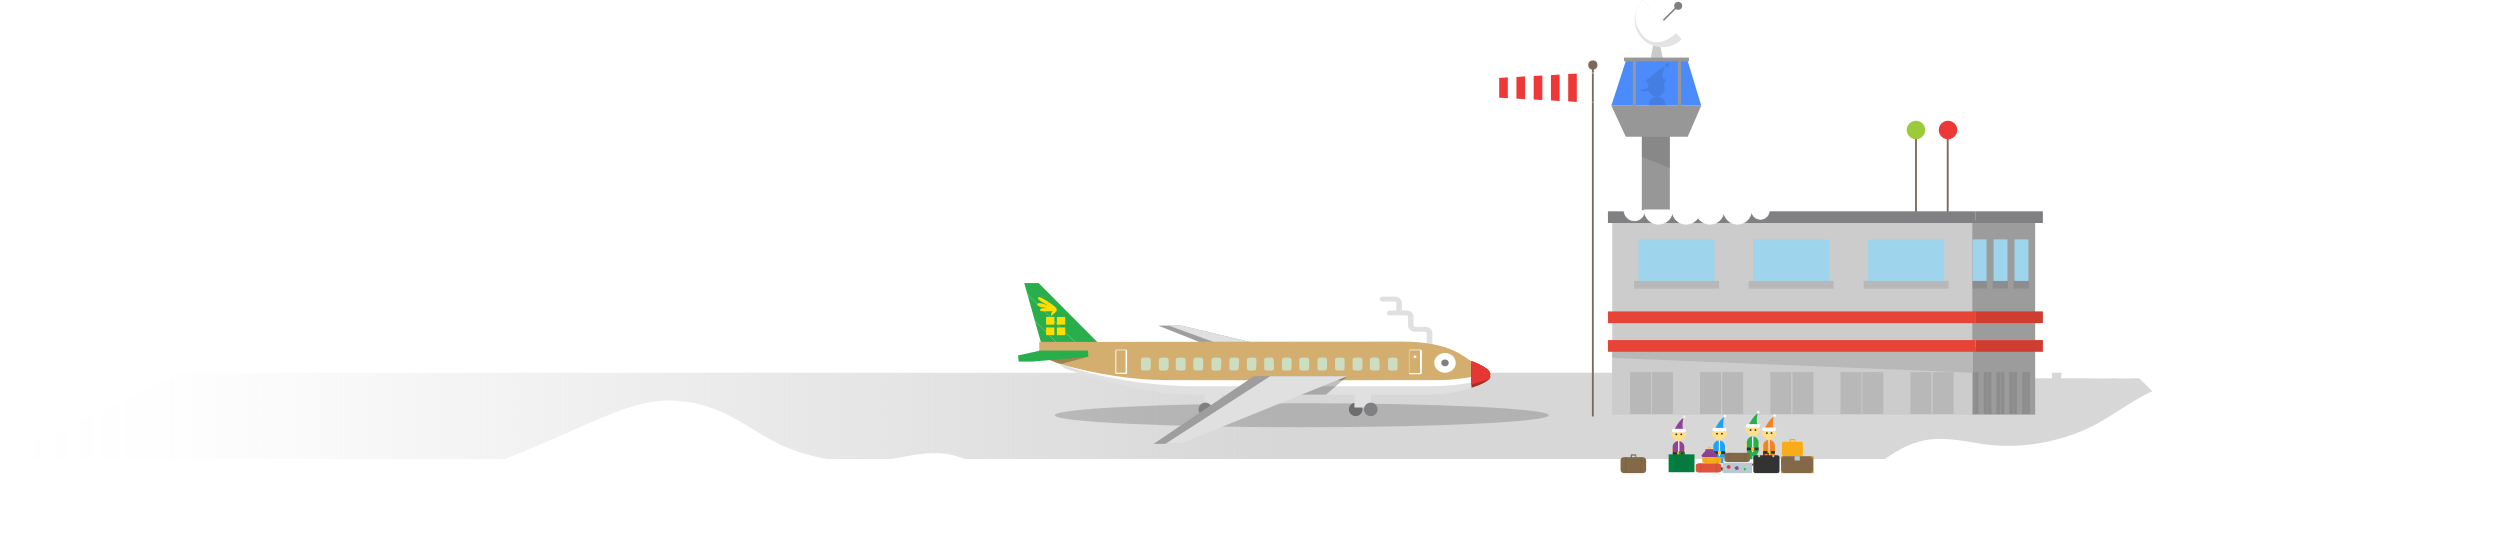 <?xml version="1.0" encoding="utf-8"?>
<!-- Generator: Adobe Illustrator 19.1.0, SVG Export Plug-In . SVG Version: 6.00 Build 0)  -->
<svg version="1.1" id="slice" xmlns="http://www.w3.org/2000/svg" xmlns:xlink="http://www.w3.org/1999/xlink" x="0px" y="0px"
	 width="811.6px" height="178.7px" viewBox="0 0 811.6 178.7" style="enable-background:new 0 0 811.6 178.7;" xml:space="preserve"
	>
<style type="text/css">
	.st0{opacity:0.11;fill:#231F20;}
	.st1{fill:#94917F;}
	.st2{fill:#BAAFA2;}
	.st3{fill:#785768;}
	.st4{fill:#AAA89A;}
	.st5{opacity:0.1;}
	.st6{fill:#8CE1F9;}
	.st7{fill:#CECCBF;}
	.st8{fill:#8D667A;}
	.st9{fill:#918C84;}
	.st10{fill:#C2BEB6;}
	.st11{fill:#F0E1D1;}
	.st12{fill:#B6B4A8;}
	.st13{fill:#94938A;}
	.st14{fill:#7D7C71;}
	.st15{fill:#633B4F;}
	.st16{fill:#85837D;}
	.st17{fill:#8A7665;}
	.st18{fill:#6A695C;}
	.st19{fill:#B9B7A4;}
	.st20{fill:#2F9F42;}
	.st21{opacity:0.13;}
	.st22{opacity:0.2;fill:#231F20;}
	.st23{fill:#D53E2E;}
	.st24{fill:#003673;}
	.st25{fill:#F09A1A;}
	.st26{fill:#FDBF0F;}
	.st27{fill:#736357;}
	.st28{fill:#D84637;}
	.st29{fill:#00A9E9;}
	.st30{fill:#FFDE00;}
	.st31{fill:#48B780;}
	.st32{fill:#7C6959;}
	.st33{fill:#D3AE6E;}
	.st34{fill:#FFFFFF;}
	.st35{fill:#FFE95A;}
	.st36{fill:#FFC300;}
	.st37{fill:#F27B20;}
	.st38{fill:#EE3837;}
	.st39{fill:#4C8BFB;}
	.st40{fill:#B757C5;}
	.st41{fill:#FFDF8A;}
	.st42{fill:#333333;}
	.st43{fill:#6A57AB;}
	.st44{fill:#5D377A;}
	.st45{fill:#393939;}
	.st46{fill:#FDE08B;}
	.st47{fill:#DC3126;}
	.st48{fill:#FDD500;}
	.st49{fill:#515C5D;}
	.st50{fill:#7D8586;}
	.st51{fill:#AFD136;}
	.st52{fill:url(#SVGID_1_);}
	.st53{fill:url(#SVGID_2_);}
	.st54{fill:#E8D184;}
	.st55{fill:#CA7836;}
	.st56{fill:#54D184;}
	.st57{opacity:0.48;}
	.st58{opacity:0.5;fill:#75CEF4;}
	.st59{opacity:0.5;fill:#00BFF0;}
	.st60{opacity:0.5;fill:#E6F6FD;}
	.st61{opacity:0.48;fill:#75CEF4;}
	.st62{fill:url(#SVGID_3_);}
	.st63{fill:#808080;}
	.st64{fill:#8F4293;}
	.st65{fill:#FFD400;}
	.st66{fill:url(#SVGID_4_);}
	.st67{fill:#28AE4B;}
	.st68{fill:#E64436;}
	.st69{fill:url(#SVGID_5_);}
	.st70{fill:url(#XMLID_158_);}
	.st71{opacity:0.17;fill:#FFFFFF;}
	.st72{fill:url(#SVGID_6_);}
	.st73{fill:url(#SVGID_7_);}
	.st74{fill:#00B2EE;}
	.st75{fill:#B89860;}
	.st76{fill:#B0B0B0;}
	.st77{fill:#864537;}
	.st78{fill:#FBCF99;}
	.st79{fill:#FBCD48;}
	.st80{fill:#FFDD00;}
	.st81{fill:#D2392C;}
	.st82{fill:url(#SVGID_8_);}
	.st83{fill:url(#SVGID_9_);}
	.st84{fill:url(#SVGID_10_);}
	.st85{fill:url(#SVGID_11_);}
	.st86{fill:url(#XMLID_160_);}
	.st87{fill:#AFD77D;}
	.st88{opacity:0.1;fill:#231F20;}
	.st89{fill:#7CB342;}
	.st90{fill:#F9CE1D;}
	.st91{fill:#FFE36C;}
	.st92{fill:#5E35B1;}
	.st93{fill:#9575CD;}
	.st94{fill:#29B6F6;}
	.st95{fill:#4AD0FF;}
	.st96{fill:#9DCE2E;}
	.st97{fill:#E53935;}
	.st98{fill:#F94B4B;}
	.st99{fill:#FB8C00;}
	.st100{fill:#FC9F42;}
	.st101{fill:#9DCA3B;}
	.st102{fill:#66A622;}
	.st103{fill:#FFB300;}
	.st104{fill:#F57C00;}
	.st105{fill:#A1CACF;}
	.st106{fill:#DFF3F5;}
	.st107{fill:#BAD7DB;}
	.st108{fill:#C3DFE3;}
	.st109{fill:#BCDEE3;}
	.st110{opacity:0.5;}
	.st111{opacity:0.8;}
	.st112{fill:url(#XMLID_161_);}
	.st113{fill:url(#SVGID_12_);}
	.st114{fill:#F6F3EC;}
	.st115{fill:#D7D7D7;}
	.st116{fill:#959D9E;}
	.st117{fill:#B3B3B3;}
	.st118{fill:#E0E0E0;}
	.st119{fill:#4D4D4D;}
	.st120{fill:#595959;}
	.st121{fill:#FFEB5E;}
	.st122{fill:#6D7576;}
	.st123{fill:#C9E09D;}
	.st124{fill:#8F8F8F;}
	.st125{fill:#5C6566;}
	.st126{fill:#A19E97;}
	.st127{fill:#61C6EC;}
	.st128{fill:#77BF82;}
	.st129{fill:#F3FF73;}
	.st130{fill:url(#XMLID_163_);}
	.st131{fill:url(#SVGID_13_);}
	.st132{fill:url(#SVGID_14_);}
	.st133{fill:url(#XMLID_165_);}
	.st134{fill:#555047;}
	.st135{fill:#896339;}
	.st136{fill:#736F68;}
	.st137{fill:#949494;}
	.st138{fill:#83DEE8;}
	.st139{fill:#85827D;}
	.st140{opacity:0.2;}
	.st141{fill:#404040;}
	.st142{fill:#C0C0C0;}
	.st143{fill:#EEEEEE;}
	.st144{clip-path:url(#SVGID_16_);fill:#44C2C2;}
	.st145{clip-path:url(#SVGID_16_);fill:#A3D89F;}
	.st146{clip-path:url(#SVGID_16_);fill:#C83A74;}
	.st147{clip-path:url(#SVGID_16_);fill:#FFA376;}
	.st148{opacity:0.24;}
	.st149{fill:none;stroke:#85827D;stroke-width:0.9;stroke-miterlimit:10;}
	.st150{opacity:0.83;}
	.st151{fill:#888480;}
	.st152{fill:#7099BA;}
	.st153{fill:#B0E1E8;}
	.st154{opacity:0.22;fill:#FFFFFF;}
	.st155{fill:url(#XMLID_172_);}
	.st156{fill:url(#SVGID_17_);}
	.st157{fill:url(#SVGID_18_);}
	.st158{fill:url(#XMLID_174_);}
	.st159{fill:#9DB9BD;}
	.st160{fill:#D1E3E6;}
	.st161{fill:#B6D6DB;}
	.st162{fill:#9CCFD9;}
	.st163{fill:#B4D3D9;}
	.st164{fill:#97BABF;}
	.st165{fill:#C1DFF5;}
	.st166{fill:#C5E7EB;}
	.st167{fill:#8AB8D4;}
	.st168{fill:#E6E6E6;}
	.st169{fill:#716E69;}
	.st170{fill:#71BDDE;}
	.st171{fill:#659BC7;}
	.st172{fill:#70AFD4;}
	.st173{fill:none;}
	.st174{fill:#97CEE6;}
	.st175{opacity:8.000000e-02;fill:#0F0F0F;}
	.st176{opacity:0.1;fill:#0F0F0F;}
	.st177{fill:#385FE4;}
	.st178{fill:#CCCCCC;}
	.st179{fill:#2986E4;}
	.st180{opacity:0.21;}
	.st181{clip-path:url(#SVGID_20_);}
	.st182{filter:url(#Adobe_OpacityMaskFilter);}
	.st183{mask:url(#SVGID_21_);fill:#33659A;}
	.st184{filter:url(#Adobe_OpacityMaskFilter_1_);}
	.st185{mask:url(#SVGID_22_);fill:#385FE4;}
	.st186{filter:url(#Adobe_OpacityMaskFilter_2_);}
	.st187{opacity:0.17;mask:url(#SVGID_23_);}
	.st188{clip-path:url(#SVGID_25_);}
	.st189{opacity:0.77;}
	.st190{fill:#E8C97B;}
	.st191{fill:#2D56E2;}
	.st192{opacity:0.11;}
	.st193{fill:#0BBF68;}
	.st194{fill:#98BEE4;}
	.st195{fill:#3F5656;}
	.st196{fill:#D7C17D;}
	.st197{opacity:0.2;fill:#FFFFFF;}
	.st198{fill:url(#SVGID_26_);}
	.st199{fill:url(#XMLID_228_);}
	.st200{fill:url(#SVGID_27_);}
	.st201{fill:url(#XMLID_231_);}
	.st202{fill:#9C9C9C;}
	.st203{fill:#808082;}
	.st204{fill:#9ED5EC;}
	.st205{fill:#CACACA;}
	.st206{fill:#E3E3E3;}
	.st207{fill:#979797;}
	.st208{fill:#9E9E9E;}
	.st209{opacity:0.58;fill:#C7FFFF;}
	.st210{opacity:0.25;}
	.st211{fill:#A52E22;}
	.st212{fill:#E63636;}
	.st213{fill:url(#XMLID_261_);}
	.st214{fill:url(#XMLID_278_);}
	.st215{fill:#F3831F;}
	.st216{fill:#1FA2F3;}
	.st217{fill:#914295;}
	.st218{fill:#FAAC18;}
	.st219{opacity:0.1;fill:#333333;}
	.st220{fill:#836948;}
	.st221{fill:#DF543F;}
	.st222{fill:#00813F;}
	.st223{fill:#B9C9D2;}
	.st224{fill:#28B04B;}
	.st225{fill:#FFF100;}
	.st226{fill:#969696;}
	.st227{fill:#0158BB;}
	.st228{fill:#1565C0;}
	.st229{fill:#3DD1F9;}
	.st230{fill:#F5A816;}
	.st231{fill:#C62828;}
	.st232{fill:#BDBDBD;}
	.st233{fill:#A5A5A5;}
	.st234{fill:#424242;}
	.st235{fill:#E6E7E8;}
	.st236{clip-path:url(#SVGID_31_);fill:#FFFFFF;}
	.st237{clip-path:url(#SVGID_31_);fill:#E91C24;}
	.st238{clip-path:url(#SVGID_31_);fill:#1976D2;}
	.st239{fill:#4D8ACF;}
	.st240{fill:none;stroke:#FFFFFF;stroke-width:0.659;stroke-miterlimit:10;}
	.st241{fill:#00ADEE;}
	.st242{clip-path:url(#SVGID_33_);fill:#FFFFFF;}
	.st243{fill:#DBDBDB;}
	.st244{fill:#9AD3D3;}
	.st245{fill:url(#SVGID_34_);}
	.st246{fill:url(#SVGID_35_);}
	.st247{fill:url(#SVGID_36_);}
	.st248{fill:url(#SVGID_37_);}
	.st249{fill:url(#SVGID_38_);}
	.st250{fill:url(#SVGID_39_);}
	.st251{fill:url(#SVGID_40_);}
	.st252{fill:url(#SVGID_41_);}
	.st253{fill:#F7CE97;}
	.st254{fill:#4C4C4C;}
	.st255{fill:#E9E9E9;}
	.st256{fill:#EB9B95;}
	.st257{fill:#656565;}
	.st258{fill:#5E5A48;}
	.st259{fill:url(#SVGID_42_);}
	.st260{fill:url(#SVGID_43_);}
	.st261{fill:#999999;}
	.st262{opacity:0.36;}
	.st263{fill:#00A64C;}
	.st264{fill-rule:evenodd;clip-rule:evenodd;fill:#D4D4D4;}
	.st265{fill-rule:evenodd;clip-rule:evenodd;fill:#FFFFFF;}
	.st266{fill-rule:evenodd;clip-rule:evenodd;fill:#008141;}
	.st267{fill-rule:evenodd;clip-rule:evenodd;fill:#00A64C;}
	.st268{fill:#28B265;}
	.st269{opacity:0.4;fill:#FFE000;}
	.st270{fill:#C8CBCC;}
	.st271{fill:#B8B8B8;}
	.st272{fill:#949496;}
	.st273{fill:#C8EAD4;}
	.st274{fill:#7D8485;}
	.st275{fill:#2364D5;}
	.st276{fill:url(#XMLID_279_);}
	.st277{fill:url(#SVGID_44_);}
	.st278{fill:url(#SVGID_45_);}
	.st279{fill:url(#SVGID_46_);}
	.st280{fill:#8700EE;}
	.st281{fill:#00B533;}
	.st282{fill:#EEDA00;}
	.st283{fill:#F2206D;}
	.st284{fill:#6299FB;}
	.st285{opacity:0.7;fill:url(#SVGID_47_);}
	.st286{opacity:0.7;fill:url(#SVGID_48_);}
	.st287{opacity:0.7;fill:url(#SVGID_49_);}
	.st288{fill:#EE5E5D;}
	.st289{fill:#E09D17;}
	.st290{fill:#F0EDE9;}
	.st291{clip-path:url(#SVGID_51_);}
	.st292{fill:#EEC85C;}
	.st293{opacity:0.32;fill:#9A0000;}
	.st294{fill:#F0F0F0;}
	.st295{fill:#81D4FA;}
	.st296{opacity:0.49;fill:#C9EDFC;}
	.st297{fill:#D8746A;}
	.st298{fill:#FCBE8D;}
	.st299{fill:#00A9E7;}
	.st300{fill:#6A7173;}
	.st301{opacity:0.6;}
	.st302{fill:url(#SVGID_52_);}
	.st303{fill:url(#SVGID_53_);}
	.st304{fill:url(#XMLID_280_);}
	.st305{fill:url(#SVGID_54_);}
	.st306{fill:url(#SVGID_55_);}
	.st307{fill:url(#SVGID_56_);}
	.st308{fill:url(#SVGID_57_);}
	.st309{fill:#67635D;}
	.st310{fill:#999690;}
	.st311{fill:#E6DA91;}
	.st312{opacity:0.55;fill:#BBAF3E;}
	.st313{fill:#A8A69B;}
	.st314{clip-path:url(#SVGID_59_);}
	.st315{fill:url(#SVGID_60_);}
	.st316{fill:url(#SVGID_61_);}
	.st317{opacity:0.1;clip-path:url(#SVGID_59_);}
	.st318{clip-path:url(#SVGID_63_);}
	.st319{fill:#E3E3E2;}
	.st320{fill:#CF4140;}
	.st321{fill:url(#SVGID_64_);}
	.st322{fill:url(#SVGID_65_);}
	.st323{fill:url(#SVGID_66_);}
	.st324{fill:url(#SVGID_67_);}
	.st325{fill:#666666;}
	.st326{fill:#C1161C;}
	.st327{fill:#B47945;}
	.st328{fill:#D9DADB;}
	.st329{fill:#36AF49;}
	.st330{fill:#2A943E;}
	.st331{fill:#9EA0A2;}
	.st332{fill:#BEBFC1;}
	.st333{fill:#F5961D;}
	.st334{fill:#FFEF00;}
	.st335{fill:#6D6D6D;}
	.st336{fill:url(#SVGID_68_);}
	.st337{fill:url(#XMLID_281_);}
	.st338{fill:#795D00;}
	.st339{clip-path:url(#SVGID_70_);fill:#BB8024;}
	.st340{opacity:0.1;clip-path:url(#SVGID_70_);}
	.st341{fill:#955D00;}
	.st342{fill:#F38836;}
	.st343{fill:url(#XMLID_295_);}
	.st344{fill:url(#SVGID_71_);}
	.st345{fill:url(#SVGID_72_);}
	.st346{fill:url(#XMLID_296_);}
	.st347{opacity:0.99;}
	.st348{fill:#E8AF38;}
	.st349{fill:#98AB00;}
	.st350{fill:#E75C52;}
	.st351{fill:#A9897D;}
	.st352{fill:#CB9D7B;}
	.st353{fill:#996B63;}
	.st354{fill:#35B8E8;}
	.st355{opacity:0.12;fill:url(#SVGID_73_);}
	.st356{opacity:0.12;fill:url(#SVGID_74_);}
	.st357{opacity:0.28;fill:url(#SVGID_77_);}
	.st358{clip-path:url(#SVGID_81_);}
	.st359{fill:#FFF59C;}
	.st360{fill:#EBDBCE;}
	.st361{fill:#B07A53;}
	.st362{fill:#1185BA;}
	.st363{opacity:0.32;fill:#1F57A1;}
	.st364{opacity:0.32;}
	.st365{fill:#C28D65;}
	.st366{fill:#EB776F;}
	.st367{fill:#AFDB39;}
	.st368{fill:#EBDB57;}
	.st369{opacity:0.16;}
	.st370{fill:#CBA483;}
	.st371{fill:url(#XMLID_297_);}
	.st372{fill:url(#SVGID_82_);}
	.st373{fill:url(#SVGID_83_);}
	.st374{fill:#BEE6EB;}
	.st375{fill:#F9DF00;}
	.st376{fill:#D84733;}
	.st377{fill:#FCE000;}
	.st378{fill:#575757;}
	.st379{fill:#B3B2B3;}
	.st380{fill:#E5E5E4;}
	.st381{fill:#D5302B;}
	.st382{fill:url(#SVGID_84_);}
	.st383{fill:url(#SVGID_85_);}
	.st384{fill:#EC4180;}
	.st385{fill:#FBCB54;}
	.st386{fill:#7296F0;}
	.st387{fill:#FC793D;}
	.st388{opacity:0.14;}
	.st389{fill:#404144;}
	.st390{fill:#606163;}
	.st391{opacity:0.3;}
	.st392{fill:#D7B256;}
	.st393{opacity:0.38;fill:#D7B256;}
	.st394{fill:#3D3D39;}
	.st395{fill:#393B36;}
	.st396{opacity:0.6;fill:#3BFF65;}
	.st397{opacity:0.6;fill:#FC793D;}
	.st398{clip-path:url(#SVGID_87_);}
	.st399{opacity:0.29;}
	.st400{fill:#9A51A8;}
	.st401{fill:#FEF6E0;}
	.st402{fill:#A06EA9;}
	.st403{fill:#353535;}
	.st404{clip-path:url(#SVGID_89_);}
	.st405{opacity:0.23;fill:#FFFFFF;}
	.st406{opacity:0.13;fill:#FFFFFF;}
	.st407{opacity:5.000000e-02;}
	.st408{opacity:0.45;}
	.st409{opacity:0.2;fill:#FFF170;}
	.st410{fill:#FFF170;}
	.st411{opacity:0.21;fill:#FFFFFF;}
	.st412{opacity:0.1;fill:#FFFFFF;}
	.st413{opacity:0.27;fill:url(#SVGID_90_);}
	.st414{opacity:0.27;fill:url(#SVGID_91_);}
	.st415{fill:url(#SVGID_92_);}
	.st416{fill:url(#SVGID_93_);}
	.st417{fill:#2850A8;}
	.st418{fill:#286EE4;}
	.st419{fill:#0053DF;}
	.st420{fill:#007DD0;}
	.st421{fill:#2891E4;}
	.st422{opacity:0.72;}
	.st423{opacity:0.28;fill:url(#SVGID_94_);}
	.st424{opacity:0.28;fill:url(#SVGID_95_);}
	.st425{fill:#2D6B7F;}
	.st426{fill:#FF7C40;}
	.st427{opacity:0.21;fill:#FF7C40;}
	.st428{opacity:0.28;fill:url(#SVGID_96_);}
	.st429{opacity:0.28;fill:url(#SVGID_97_);}
	.st430{opacity:0.28;fill:url(#SVGID_98_);}
	.st431{opacity:0.28;fill:url(#SVGID_99_);}
	.st432{fill:#FFEE0A;}
	.st433{opacity:0.21;fill:#FFEE0A;}
	.st434{opacity:0.28;fill:url(#SVGID_100_);}
	.st435{opacity:0.28;fill:url(#SVGID_101_);}
	.st436{fill:#FD45FF;}
	.st437{opacity:0.21;fill:#FD45FF;}
	.st438{opacity:0.28;fill:url(#SVGID_102_);}
	.st439{opacity:0.28;fill:url(#SVGID_103_);}
	.st440{fill:#52FF52;}
	.st441{opacity:0.21;fill:#52FF52;}
	.st442{opacity:0.28;fill:url(#SVGID_104_);}
	.st443{opacity:0.28;fill:url(#SVGID_105_);}
	.st444{opacity:0.28;fill:url(#SVGID_106_);}
	.st445{opacity:0.28;fill:url(#SVGID_107_);}
	.st446{fill:#59FFF3;}
	.st447{opacity:0.21;fill:#59FFF3;}
	.st448{opacity:0.28;fill:url(#SVGID_108_);}
	.st449{opacity:0.28;fill:url(#SVGID_109_);}
	.st450{opacity:0.28;fill:url(#SVGID_110_);}
	.st451{opacity:0.28;fill:url(#SVGID_111_);}
	.st452{opacity:0.28;fill:url(#SVGID_112_);}
	.st453{opacity:0.28;fill:url(#SVGID_113_);}
	.st454{opacity:0.28;fill:url(#SVGID_114_);}
	.st455{opacity:0.28;fill:url(#SVGID_115_);}
	.st456{opacity:0.28;fill:url(#SVGID_116_);}
	.st457{opacity:0.28;fill:url(#SVGID_117_);}
	.st458{opacity:0.28;fill:url(#SVGID_118_);}
	.st459{opacity:0.28;fill:url(#SVGID_119_);}
	.st460{opacity:0.28;fill:url(#SVGID_120_);}
	.st461{opacity:0.28;fill:url(#SVGID_121_);}
	.st462{opacity:0.28;fill:url(#SVGID_122_);}
	.st463{opacity:0.28;fill:url(#SVGID_123_);}
	.st464{opacity:0.28;fill:url(#SVGID_124_);}
	.st465{opacity:0.28;fill:url(#SVGID_125_);}
	.st466{opacity:0.28;fill:url(#SVGID_126_);}
	.st467{opacity:0.28;fill:url(#SVGID_127_);}
	.st468{opacity:0.28;fill:url(#SVGID_128_);}
	.st469{opacity:0.28;fill:url(#SVGID_129_);}
	.st470{opacity:0.28;fill:url(#SVGID_130_);}
	.st471{opacity:0.28;fill:url(#SVGID_131_);}
	.st472{opacity:0.28;fill:url(#SVGID_132_);}
	.st473{opacity:0.28;fill:url(#SVGID_133_);}
	.st474{opacity:0.28;fill:url(#SVGID_134_);}
	.st475{opacity:0.28;fill:url(#SVGID_135_);}
	.st476{opacity:0.28;fill:url(#SVGID_136_);}
	.st477{opacity:0.28;fill:url(#SVGID_137_);}
	.st478{opacity:0.28;fill:url(#SVGID_138_);}
	.st479{opacity:0.28;fill:url(#SVGID_139_);}
	.st480{opacity:0.28;fill:url(#SVGID_140_);}
	.st481{opacity:0.28;fill:url(#SVGID_141_);}
	.st482{opacity:0.28;fill:url(#SVGID_142_);}
	.st483{opacity:0.28;fill:url(#SVGID_143_);}
	.st484{opacity:0.28;fill:url(#SVGID_144_);}
	.st485{opacity:0.28;fill:url(#SVGID_145_);}
	.st486{opacity:0.28;fill:url(#SVGID_146_);}
	.st487{opacity:0.28;fill:url(#SVGID_147_);}
	.st488{opacity:0.28;fill:url(#SVGID_148_);}
	.st489{opacity:0.28;fill:url(#SVGID_149_);}
	.st490{opacity:0.28;fill:url(#SVGID_150_);}
	.st491{opacity:0.28;fill:url(#SVGID_151_);}
	.st492{opacity:0.28;fill:url(#SVGID_152_);}
	.st493{opacity:0.28;fill:url(#SVGID_153_);}
	.st494{opacity:0.28;fill:url(#SVGID_154_);}
	.st495{opacity:0.28;fill:url(#SVGID_155_);}
	.st496{opacity:0.28;fill:url(#SVGID_156_);}
	.st497{opacity:0.28;fill:url(#SVGID_157_);}
	.st498{opacity:0.28;fill:url(#SVGID_158_);}
	.st499{opacity:0.28;fill:url(#SVGID_159_);}
	.st500{opacity:0.28;fill:url(#SVGID_160_);}
	.st501{opacity:0.28;fill:url(#SVGID_161_);}
	.st502{opacity:0.28;fill:url(#SVGID_162_);}
	.st503{opacity:0.28;fill:url(#SVGID_163_);}
	.st504{opacity:0.28;fill:url(#SVGID_164_);}
	.st505{opacity:0.28;fill:url(#SVGID_165_);}
	.st506{opacity:0.28;fill:url(#SVGID_166_);}
	.st507{opacity:0.28;fill:url(#SVGID_167_);}
	.st508{opacity:0.28;fill:url(#SVGID_168_);}
	.st509{opacity:0.28;fill:url(#SVGID_169_);}
	.st510{opacity:0.28;fill:url(#SVGID_170_);}
	.st511{opacity:0.28;fill:url(#SVGID_171_);}
	.st512{opacity:0.28;fill:url(#SVGID_172_);}
	.st513{opacity:0.28;fill:url(#SVGID_173_);}
	.st514{fill:#898F90;}
	.st515{opacity:0.25;fill:#FFFFFF;}
	.st516{fill:#00B8F0;}
	.st517{fill:#00A7F0;}
	.st518{opacity:0.91;fill:url(#SVGID_174_);}
	.st519{opacity:0.12;fill:#FFEE0A;}
	.st520{opacity:0.62;}
	.st521{fill:url(#SVGID_175_);}
	.st522{fill:url(#SVGID_176_);}
	.st523{fill:url(#SVGID_177_);}
	.st524{fill:url(#SVGID_178_);}
	.st525{fill:#7D857E;}
	.st526{fill:#89908A;}
	.st527{opacity:0.91;fill:url(#SVGID_179_);}
	.st528{opacity:0.12;fill:#78FF5E;}
	.st529{fill:#78FF5E;}
	.st530{fill:url(#SVGID_180_);}
	.st531{fill:url(#SVGID_181_);}
	.st532{fill:url(#SVGID_182_);}
	.st533{fill:url(#SVGID_183_);}
	.st534{fill:#85847D;}
	.st535{fill:#908F89;}
	.st536{opacity:0.91;fill:url(#SVGID_184_);}
	.st537{opacity:0.12;fill:#FF5E91;}
	.st538{fill:#FF8373;}
	.st539{fill:url(#SVGID_185_);}
	.st540{fill:url(#SVGID_186_);}
	.st541{fill:url(#SVGID_187_);}
	.st542{fill:url(#SVGID_188_);}
	.st543{fill:#5D6667;}
	.st544{fill:url(#XMLID_298_);}
	.st545{fill:url(#XMLID_299_);}
	.st546{fill:url(#SVGID_189_);}
	.st547{fill:#B13837;}
	.st548{fill:#3B627A;}
	.st549{fill:url(#SVGID_190_);}
	.st550{fill:url(#XMLID_312_);}
	.st551{fill:url(#SVGID_191_);}
	.st552{fill:#754517;}
	.st553{fill:#845930;}
	.st554{fill:#A35F25;}
	.st555{fill:#AA6C37;}
	.st556{fill:#B07644;}
	.st557{fill:#EFDBC1;}
	.st558{fill:#FFC805;}
	.st559{fill:#231F20;}
	.st560{fill:#00A351;}
	.st561{fill:#008844;}
	.st562{fill:#EF6522;}
	.st563{fill:#7A4B1F;}
	.st564{fill:#32CBE6;}
	.st565{fill:url(#SVGID_192_);}
	.st566{opacity:0.1;fill:#005FD0;}
	.st567{fill:#C48E4F;}
	.st568{fill:#F8AEAE;}
	.st569{fill:#E6E5E1;}
	.st570{fill:#7B9EB8;}
	.st571{fill:#A5B3AD;}
	.st572{fill:#C7C7C7;}
	.st573{fill:url(#XMLID_315_);}
	.st574{fill:url(#SVGID_193_);}
	.st575{fill:url(#SVGID_194_);}
	.st576{fill:#388E3C;}
	.st577{fill:#2E7D32;}
	.st578{fill:#FFE18C;}
	.st579{opacity:0.25;fill:#29B6F6;}
	.st580{fill:#414042;}
	.st581{fill:#2F4C52;}
	.st582{fill:#455D82;}
	.st583{fill:#795548;}
	.st584{fill:#D3D4D6;}
	.st585{fill:#BCBEC0;}
	.st586{clip-path:url(#SVGID_196_);}
	.st587{fill:url(#SVGID_197_);}
	.st588{fill:url(#SVGID_198_);}
	.st589{clip-path:url(#SVGID_200_);}
	.st590{opacity:0.5;fill:#F9CE1D;}
	.st591{opacity:0.28;}
	.st592{fill:#D7D8D9;}
	.st593{fill:#EBECED;}
	.st594{fill:#FFD600;}
	.st595{fill:#039BE5;}
	.st596{fill:url(#XMLID_316_);}
	.st597{fill:url(#SVGID_201_);}
	.st598{fill:#34D4F0;}
	.st599{opacity:0.51;fill:#74E4F6;}
	.st600{opacity:0.51;}
	.st601{fill:#74E4F6;}
	.st602{fill:url(#XMLID_329_);}
	.st603{fill:#434FBF;}
	.st604{opacity:0.51;fill:#7182F0;}
	.st605{fill:#7182F0;}
	.st606{opacity:0.38;}
	.st607{opacity:0.39;fill:#FFFF5C;}
	.st608{opacity:0.58;fill:#FFFFFF;}
	.st609{opacity:0.19;fill:#73C1DE;}
	.st610{opacity:0.19;fill:#7335DE;}
	.st611{fill:#F5F2E2;}
	.st612{fill:#A3A2A1;}
	.st613{fill:#5A99D1;}
	.st614{fill:#B8A485;}
	.st615{fill:#EEE5D5;}
	.st616{fill:#FFFFCC;}
	.st617{fill:#FFD200;}
	.st618{fill:#F26E21;}
	.st619{fill:#F5871F;}
	.st620{fill:#CFCFCF;}
	.st621{fill:#019049;}
	.st622{fill:#07A860;}
	.st623{fill:#AB00EE;}
	.st624{fill:#93D8F7;}
	.st625{fill:#725D4C;}
	.st626{fill:#028F1F;}
	.st627{fill:#0DA760;}
	.st628{fill:#F4C138;}
	.st629{fill:#F9646D;}
	.st630{fill:url(#SVGID_202_);}
	.st631{clip-path:url(#SVGID_204_);}
	.st632{fill:#8DE0F2;}
	.st633{fill:url(#SVGID_205_);}
	.st634{fill:url(#XMLID_330_);}
	.st635{fill:none;stroke:#D7D7D7;stroke-width:5.6;stroke-miterlimit:10;}
	.st636{fill:none;stroke:#FFFFCC;stroke-width:0.7;stroke-miterlimit:10;stroke-dasharray:2.1,4.2;}
	.st637{fill:#4CB5CF;}
	.st638{fill:#638AAA;}
	.st639{fill:url(#XMLID_331_);}
	.st640{fill:url(#XMLID_332_);}
	.st641{fill:url(#SVGID_206_);}
	.st642{fill:url(#XMLID_337_);}
	.st643{clip-path:url(#SVGID_208_);}
	.st644{fill:url(#SVGID_209_);}
	.st645{opacity:0.51;clip-path:url(#SVGID_208_);}
	.st646{fill:url(#SVGID_210_);}
	.st647{fill:url(#SVGID_211_);}
	.st648{fill:url(#SVGID_212_);}
	.st649{fill:url(#XMLID_363_);}
	.st650{fill:url(#SVGID_213_);}
	.st651{fill:url(#XMLID_364_);}
	.st652{fill:#E0F3F5;}
	.st653{opacity:0.64;fill:#7EC1C4;}
	.st654{fill:#C4DFE3;}
	.st655{fill:#7EC1C4;}
	.st656{opacity:0.53;fill:#7EC1C4;}
	.st657{opacity:0.82;fill:#7EC1C4;}
	.st658{opacity:0.3;fill:#7EC1C4;}
	.st659{fill:#79A6AD;}
	.st660{fill:#C5161D;}
	.st661{fill:#E91C24;}
	.st662{fill:#00A551;}
	.st663{fill:#2C7C2F;}
	.st664{fill:#AEC7DC;}
	.st665{fill:none;stroke:#97BABF;stroke-width:1.979;stroke-miterlimit:10;}
	.st666{fill:#9DCB3B;}
	.st667{fill:#D9EBED;}
	.st668{fill:#008C45;}
	.st669{fill:#AE5F2D;}
	.st670{fill:#7A347E;}
	.st671{fill:#754C28;}
	.st672{fill:#0085B7;}
	.st673{fill:#D89614;}
	.st674{fill:#ECDEC9;}
	.st675{fill:#9C8954;}
	.st676{opacity:8.000000e-02;}
	.st677{fill:#4E4E6B;}
	.st678{fill:#859537;}
	.st679{fill:#8A773F;}
	.st680{fill:#CC29B9;}
	.st681{fill:#6D42E3;}
	.st682{fill:#16C447;}
	.st683{fill:#C26D11;}
	.st684{fill:url(#XMLID_404_);}
	.st685{clip-path:url(#SVGID_215_);}
	.st686{fill:#0081A8;}
	.st687{clip-path:url(#SVGID_215_);fill:#C7B31E;}
	.st688{fill:#B5B5B5;}
	.st689{fill:#E8E8E8;}
	.st690{fill:#0791AA;}
	.st691{fill:#C7B31E;}
	.st692{fill:#9D9D9D;}
	.st693{fill:#F7F01F;}
	.st694{fill:#7DC6D3;}
	.st695{fill:#4DB0C2;}
	.st696{fill:#00BE69;}
	.st697{fill:#F57F17;}
	.st698{fill:#E77969;}
	.st699{fill:#F7E2A5;}
	.st700{fill:#F4D784;}
	.st701{fill:#54C391;}
	.st702{fill:#008E5C;}
	.st703{fill:#076E2F;}
	.st704{clip-path:url(#SVGID_215_);fill:#FFFFFF;}
	.st705{clip-path:url(#SVGID_215_);fill:#F5F129;}
	.st706{opacity:0.1;clip-path:url(#SVGID_215_);}
	.st707{fill:url(#SVGID_216_);}
	.st708{fill:#9DCFD8;}
	.st709{fill:#B1E1E7;}
	.st710{fill:#73BCDD;}
	.st711{fill:#7BA8CD;}
	.st712{fill:#7299BA;}
	.st713{fill:#5B93C1;}
	.st714{fill:#D2E3E6;}
	.st715{fill:#48494D;}
	.st716{fill:#16BDCC;}
	.st717{fill:#D63E3E;}
	.st718{fill:url(#SVGID_217_);}
	.st719{fill:url(#SVGID_218_);}
	.st720{fill:url(#SVGID_219_);}
	.st721{fill:#DCDFD8;}
	.st722{opacity:0.7;}
	.st723{fill:#EF5350;}
	.st724{fill:#70CC47;}
	.st725{fill:#8BD463;}
	.st726{fill:url(#SVGID_220_);}
	.st727{fill:#E24C41;}
	.st728{fill:#EB6760;}
	.st729{fill:#2DB9EB;}
	.st730{fill:#FFDF00;}
	.st731{fill:#373B40;}
	.st732{fill:#FFFBDB;}
	.st733{fill:#D7E1E3;}
	.st734{opacity:0.2;fill:#373B40;}
	.st735{fill:#C6E9FA;}
	.st736{fill:#20242A;}
	.st737{fill:#332E2E;}
	.st738{fill:#FDBE0C;}
	.st739{fill:#F7FFFA;}
	.st740{fill:#9E978A;}
	.st741{fill:#B4AFA5;}
	.st742{fill:#E68ECD;}
	.st743{fill:#98D4BC;}
	.st744{fill:#88A2D6;}
	.st745{fill:#E36868;}
	.st746{fill:#F8AE37;}
	.st747{fill:#B99960;}
	.st748{fill:#D4AF6E;}
	.st749{opacity:0.12;}
	.st750{fill:#F0B21C;}
	.st751{fill:#B46D3D;}
	.st752{fill:#CAA56E;}
	.st753{fill:#A8844F;}
	.st754{fill:#59595C;}
	.st755{fill:#B56D3D;}
	.st756{opacity:0.19;fill:#FCD09A;}
	.st757{fill:#85E1E7;}
	.st758{fill:#E7F3F2;}
	.st759{opacity:0.19;}
	.st760{opacity:0.6;fill:url(#SVGID_221_);}
	.st761{fill:#48AACF;}
	.st762{opacity:0.6;fill:#3E31FF;}
	.st763{opacity:0.6;fill:#1B4DF9;}
	.st764{opacity:0.6;fill:#85E1E7;}
	.st765{fill:#62ACCD;}
	.st766{fill:#81FFFF;}
	.st767{opacity:0.6;fill:#FFFFFF;}
	.st768{opacity:0.6;fill:#73BCDD;}
	.st769{fill:#2E93C1;}
	.st770{opacity:0.6;fill:#1E9AE3;}
	.st771{opacity:0.6;fill:#48AACF;}
	.st772{opacity:0.15;fill:#81FFFF;}
	.st773{opacity:0.6;fill:#2E93C1;}
	.st774{opacity:0.67;fill:#62ACCD;}
	.st775{opacity:0.67;fill:#9DCFD8;}
	.st776{opacity:0.28;fill:#81FFFF;}
	.st777{fill:#8AAFB5;}
	.st778{opacity:0.99;fill:#91F3FA;}
	.st779{fill:#1FC2F5;}
	.st780{opacity:0.99;fill:#62ACCD;}
	.st781{opacity:0.99;fill:#A9DEE8;}
	.st782{opacity:0.36;fill:url(#SVGID_222_);}
	.st783{fill:url(#SVGID_223_);}
	.st784{opacity:0.6;fill:#62ACCD;}
	.st785{fill:url(#SVGID_224_);}
	.st786{fill:url(#SVGID_225_);}
	.st787{fill:url(#SVGID_226_);}
	.st788{fill:#CAF5F6;}
	.st789{fill:#00C1F2;}
	.st790{fill:#FF931E;}
	.st791{fill:#D94636;}
	.st792{fill:#D43E2E;}
	.st793{fill:#FDCE48;}
	.st794{fill:#464647;}
	.st795{fill:#D33E2F;}
	.st796{fill:#FF8A33;}
	.st797{fill:#746458;}
	.st798{fill:#57ABA9;}
	.st799{fill:#6CCCC9;}
	.st800{fill:#A7C1C5;}
	.st801{fill:#B6E2F8;}
	.st802{fill:#61AAC9;}
	.st803{fill:#E1F3FC;}
	.st804{fill:#FFF58B;}
	.st805{fill:#B59A48;}
	.st806{fill:#EED257;}
	.st807{fill:#D9D286;}
	.st808{fill:#FF916D;}
	.st809{fill:#FFE327;}
	.st810{fill:#64E8BE;}
	.st811{opacity:0.2;fill:#333333;}
	.st812{opacity:0.22;fill:#333333;}
	.st813{fill:url(#XMLID_406_);}
	.st814{fill:url(#XMLID_407_);}
	.st815{fill:url(#XMLID_408_);}
	.st816{fill:url(#SVGID_227_);}
	.st817{fill:url(#XMLID_422_);}
	.st818{fill:url(#XMLID_423_);}
	.st819{fill:url(#SVGID_228_);}
	.st820{fill:url(#SVGID_229_);}
	.st821{opacity:0.55;fill:#D8FBFF;}
	.st822{opacity:0.5;fill:url(#SVGID_230_);}
	.st823{fill:#29B65E;}
	.st824{fill:#009047;}
	.st825{fill:#91651C;}
	.st826{fill:#BD822B;}
	.st827{fill:#D5B06E;}
	.st828{fill:#007DC5;}
	.st829{fill:#A66D40;}
	.st830{fill:#FF8C33;}
	.st831{fill:#A67108;}
	.st832{fill:#F1B31C;}
	.st833{fill:#B88A13;}
	.st834{fill:#B93A2C;}
	.st835{fill:#C36E2C;}
	.st836{fill:#A8362A;}
	.st837{fill:#34875D;}
	.st838{fill:#602C63;}
	.st839{fill:#0086B7;}
	.st840{fill:#CDB300;}
	.st841{fill:#26A89B;}
	.st842{fill:#DA4637;}
	.st843{fill:#48B980;}
	.st844{fill:#F58B37;}
	.st845{fill:#00ABE9;}
	.st846{fill:#4859B9;}
	.st847{fill:#E86E1C;}
	.st848{fill:#C8541F;}
	.st849{fill:#B9191E;}
	.st850{opacity:0.19;fill:#212121;}
	.st851{opacity:0.3;fill:#28B04B;}
	.st852{fill:#F9858E;}
	.st853{fill:#5F14A6;}
	.st854{fill:#8C28DE;}
	.st855{fill:#A2A5A3;}
	.st856{fill:#AB3125;}
	.st857{clip-path:url(#SVGID_232_);}
	.st858{fill:#00914A;}
	.st859{opacity:0.39;fill:#791F11;}
	.st860{fill:#B6E5CD;}
	.st861{fill:#E9D386;}
	.st862{fill:#413D3D;}
	.st863{fill:#666262;}
	.st864{fill:#85D4AC;}
	.st865{opacity:0.1;fill:#B6E5CD;}
	.st866{fill:#F5951F;}
	.st867{fill:#00369C;}
	.st868{fill:#2759D9;}
	.st869{fill:#2297CC;}
	.st870{fill:#764C2E;}
	.st871{fill:#D4AF19;}
	.st872{fill:#62A807;}
	.st873{fill:#008E1F;}
	.st874{opacity:0.37;fill:#FFFFFF;}
	.st875{fill:#BBE5FA;}
	.st876{fill:#7A5951;}
	.st877{fill:#212121;}
	.st878{clip-path:url(#XMLID_424_);fill:#212121;}
	.st879{fill:#CC372C;}
	.st880{fill:#EBAD11;}
	.st881{fill:#E33483;}
	.st882{fill:#3788DE;}
</style>
<g id="New_Symbol_88">
</g>
<g id="New_Symbol_85">
</g>
<g id="New_Symbol_83">
</g>
<g id="New_Symbol_70">
</g>
<g id="New_Symbol_79">
</g>
<g id="New_Symbol_8">
</g>
<g id="New_Symbol_15" class="st110">
</g>
<g id="New_Symbol_16" class="st111">
</g>
<g id="New_Symbol_14" class="st110">
</g>
<g id="New_Symbol_67">
	<g id="New_Symbol_65_11_">
	</g>
</g>
<g id="New_Symbol_86">
	<g id="New_Symbol_82_2_">
	</g>
	<g id="New_Symbol_82_1_">
	</g>
</g>
<g id="New_Symbol_9">
</g>
<g id="New_Symbol_10">
</g>
<g id="New_Symbol_12">
</g>
<g id="New_Symbol_13">
</g>
<g id="New_Symbol_84">
	<g id="New_Symbol_65_10_">
	</g>
</g>
<g id="New_Symbol_87">
</g>
<g id="New_Symbol_91">
	<linearGradient id="XMLID_158_" gradientUnits="userSpaceOnUse" x1="1.996641e-04" y1="134.982" x2="721.298" y2="134.982">
		<stop  offset="0" style="stop-color:#D7D7D7;stop-opacity:0"/>
		<stop  offset="8.815831e-02" style="stop-color:#D7D7D7;stop-opacity:3.416482e-02"/>
		<stop  offset="0.575" style="stop-color:#D7D7D7"/>
	</linearGradient>
	<polygon id="XMLID_2953_" class="st70" points="721.3,149 0,149 58.7,121 692.6,121 	"/>
	<g>
		<path class="st34" d="M694,116.2c-3.6,0-6.6,2.9-6.6,6.6h13.2C700.6,119.2,697.7,116.2,694,116.2z"/>
		<path class="st34" d="M684.9,116.2c-3.6,0-6.6,2.9-6.6,6.6h13.2C691.5,119.2,688.6,116.2,684.9,116.2z"/>
		<path class="st34" d="M656.2,112.8c-5.5,0-10,4.5-10,10h20C666.3,117.3,661.8,112.8,656.2,112.8z"/>
		<path class="st34" d="M682.1,122.8h3.5c0-2.4-1.9-4.3-4.3-4.3c-0.3,0-0.5,0-0.8,0.1c-1.2-1.4-3-2.3-4.9-2.3
			c-3.6,0-6.5,2.9-6.5,6.5L682.1,122.8C682.1,122.8,682.1,122.8,682.1,122.8z"/>
	</g>
	<g id="XMLID_2795_">
		<rect id="XMLID_2952_" x="639.4" y="112.7" class="st202" width="21.3" height="21.9"/>
		<rect id="XMLID_2951_" x="639.4" y="71.5" class="st202" width="21.3" height="38.9"/>
		<g id="XMLID_2925_">
			<g id="XMLID_2941_">
				<rect id="XMLID_2950_" x="641.4" y="110.4" class="st68" width="21.8" height="3.8"/>
				<rect id="XMLID_2949_" x="641.4" y="101.1" class="st68" width="21.8" height="3.8"/>
				<rect id="XMLID_2948_" x="641.4" y="68.6" class="st203" width="21.8" height="3.8"/>
				<polyline id="XMLID_2947_" class="st204" points="654,91.2 654,77.7 658.5,77.7 658.5,91.2 				"/>
				<rect id="XMLID_2946_" x="653.7" y="91.2" class="st5" width="5" height="2.5"/>
				<polyline id="XMLID_2945_" class="st204" points="647.2,91.2 647.2,77.7 651.7,77.7 651.7,91.2 				"/>
				<rect id="XMLID_2944_" x="646.9" y="91.2" class="st5" width="5" height="2.5"/>
				<polyline id="XMLID_2943_" class="st204" points="640.4,91.2 640.4,77.7 644.9,77.7 644.9,91.2 				"/>
				<rect id="XMLID_2942_" x="640.1" y="91.2" class="st5" width="5" height="2.5"/>
			</g>
			<g id="XMLID_2938_" class="st5">
				<rect id="XMLID_2940_" x="657.8" y="120.8" width="1.2" height="13.6"/>
				<rect id="XMLID_2939_" x="656.5" y="120.8" width="1.2" height="13.6"/>
			</g>
			<g id="XMLID_2935_" class="st5">
				<rect id="XMLID_2937_" x="653.6" y="120.8" width="1.2" height="13.6"/>
				<rect id="XMLID_2936_" x="652.3" y="120.8" width="1.2" height="13.6"/>
			</g>
			<g id="XMLID_2932_" class="st5">
				<rect id="XMLID_2934_" x="649.5" y="120.8" width="1.2" height="13.6"/>
				<rect id="XMLID_2933_" x="648.1" y="120.8" width="1.2" height="13.6"/>
			</g>
			<g id="XMLID_2929_" class="st5">
				<rect id="XMLID_2931_" x="645.3" y="120.8" width="1.2" height="13.6"/>
				<rect id="XMLID_2930_" x="644" y="120.8" width="1.2" height="13.6"/>
			</g>
			<g id="XMLID_2926_" class="st5">
				<rect id="XMLID_2928_" x="641.1" y="120.8" width="1.2" height="13.6"/>
				<rect id="XMLID_2927_" x="639.8" y="120.8" width="1.2" height="13.6"/>
			</g>
		</g>
		<polygon id="XMLID_2924_" class="st205" points="538.9,14.6 536.7,14.6 535.9,18.8 539.8,18.8 		"/>
		<g id="XMLID_2923_">
			
				<rect x="540.4" y="0.6" transform="matrix(0.706 0.708 -0.708 0.706 163.174 -381.037)" class="st203" width="0.5" height="11"/>
		</g>
		<path id="XMLID_2922_" class="st206" d="M533.3,0c-3.5,3.5-3.5,9.2,0,12.7c3.5,3.5,9.2,3.5,12.7,0L533.3,0z"/>
		<path id="XMLID_2921_" class="st34" d="M533.3,0c-3.5,3.5-3,8.4,0.5,12c2.6,2.7,6.8,2.2,10.3-1.3L533.3,0z"/>
		<circle id="XMLID_2920_" class="st203" cx="544.8" cy="1.9" r="1.3"/>
		<rect id="XMLID_2919_" x="523.4" y="112.7" class="st178" width="116.9" height="21.9"/>
		<rect id="XMLID_2918_" x="523.4" y="112.7" class="st178" width="116.9" height="21.9"/>
		<rect id="XMLID_2917_" x="523.4" y="71.5" class="st178" width="116.9" height="38.9"/>
		<polygon id="XMLID_2916_" class="st5" points="640.2,121 523.4,116.2 523.4,111.4 640.2,111.4 		"/>
		<polygon id="XMLID_2915_" class="st39" points="547.9,19.8 527.8,19.8 523.1,34.3 552.3,34.3 		"/>
		<rect id="XMLID_2914_" x="530.1" y="19.8" class="st207" width="1" height="15.3"/>
		<rect id="XMLID_2913_" x="544.7" y="19.8" class="st207" width="1" height="15.3"/>
		<path id="XMLID_2912_" class="st5" d="M540.7,34c0-1.5-1.2-2.7-2.7-2.7s-2.7,1.2-2.7,2.7v0.4h5.4V34z"/>
		<circle id="XMLID_2911_" class="st39" cx="541.2" cy="21" r="0.6"/>
		<rect id="XMLID_2910_" x="527.2" y="18.7" class="st207" width="21.1" height="1.2"/>
		<rect id="XMLID_2909_" x="533" y="35.4" class="st207" width="9.1" height="33.3"/>
		<polygon id="XMLID_2908_" class="st5" points="542.2,54.6 533,50.9 533,44.2 542.2,44.2 		"/>
		<polygon id="XMLID_2907_" class="st207" points="547.9,44.4 527.8,44.4 523.1,34.3 552.3,34.3 		"/>
		<g id="XMLID_2875_">
			<g id="XMLID_2891_">
				<g id="XMLID_2904_">
					<g id="XMLID_2906_">
						<rect x="621.7" y="42.5" class="st32" width="0.6" height="27.7"/>
					</g>
					<circle id="XMLID_2905_" class="st101" cx="622" cy="42.2" r="3"/>
				</g>
				<g id="XMLID_2901_">
					<g id="XMLID_2903_">
						<rect x="632" y="42.5" class="st32" width="0.6" height="27.7"/>
					</g>
					<circle id="XMLID_2902_" class="st38" cx="632.4" cy="42.2" r="3"/>
				</g>
				<rect id="XMLID_2900_" x="522" y="110.4" class="st68" width="119.4" height="3.8"/>
				<rect id="XMLID_2899_" x="522" y="101.1" class="st68" width="119.4" height="3.8"/>
				<rect id="XMLID_2898_" x="522" y="68.6" class="st203" width="119.4" height="3.8"/>
				<polyline id="XMLID_2897_" class="st204" points="556.6,91.2 556.6,77.7 531.9,77.7 531.9,91.2 				"/>
				<rect id="XMLID_2896_" x="530.5" y="91.2" class="st5" width="27.6" height="2.5"/>
				<polyline id="XMLID_2895_" class="st204" points="593.9,91.2 593.9,77.7 569.1,77.7 569.1,91.2 				"/>
				<rect id="XMLID_2894_" x="567.7" y="91.2" class="st5" width="27.6" height="2.5"/>
				<polyline id="XMLID_2893_" class="st204" points="631.2,91.2 631.2,77.7 606.4,77.7 606.4,91.2 				"/>
				<rect id="XMLID_2892_" x="605" y="91.2" class="st5" width="27.6" height="2.5"/>
			</g>
			<g id="XMLID_2888_" class="st5">
				<rect id="XMLID_2890_" x="529.2" y="120.8" width="6.8" height="13.6"/>
				<rect id="XMLID_2889_" x="536.3" y="120.8" width="6.8" height="13.6"/>
			</g>
			<g id="XMLID_2885_" class="st5">
				<rect id="XMLID_2887_" x="551.9" y="120.8" width="6.8" height="13.6"/>
				<rect id="XMLID_2886_" x="559.1" y="120.8" width="6.8" height="13.6"/>
			</g>
			<g id="XMLID_2882_" class="st5">
				<rect id="XMLID_2884_" x="574.7" y="120.8" width="6.8" height="13.6"/>
				<rect id="XMLID_2883_" x="581.9" y="120.8" width="6.8" height="13.6"/>
			</g>
			<g id="XMLID_2879_" class="st5">
				<rect id="XMLID_2881_" x="597.5" y="120.8" width="6.8" height="13.6"/>
				<rect id="XMLID_2880_" x="604.6" y="120.8" width="6.8" height="13.6"/>
			</g>
			<g id="XMLID_2876_" class="st5">
				<rect id="XMLID_2878_" x="620.2" y="120.8" width="6.8" height="13.6"/>
				<rect id="XMLID_2877_" x="627.4" y="120.8" width="6.8" height="13.6"/>
			</g>
		</g>
		<g id="XMLID_2872_">
			<g id="XMLID_2874_">
				<rect x="516.8" y="20.7" class="st32" width="0.6" height="114.5"/>
			</g>
			<circle id="XMLID_2873_" class="st32" cx="517.1" cy="21.1" r="1.5"/>
		</g>
		<g id="XMLID_2871_">
			<polygon class="st34" points="511.5,24.3 511.5,24.2 516.3,23.6 518,23.6 518,23.8 516.3,23.8 			"/>
		</g>
		<g id="XMLID_2870_">
			<polygon class="st34" points="517.9,33.2 516.2,33.2 511.7,32.6 511.7,32.5 516.2,33.1 517.9,33.1 			"/>
		</g>
		<g id="XMLID_2855_">
			<polygon id="XMLID_2869_" class="st34" points="495.1,24.8 495.1,32.2 497.9,32.3 497.9,24.7 			"/>
			<polygon id="XMLID_2868_" class="st34" points="489.5,25.1 489.5,31.9 492.3,32 492.3,25 			"/>
			<polygon id="XMLID_2867_" class="st34" points="500.7,24.5 500.7,32.5 503.5,32.6 503.5,24.4 			"/>
			<polygon id="XMLID_2866_" class="st34" points="506.3,24.2 506.3,32.8 509.1,32.9 509.1,24 			"/>
			<polygon id="XMLID_2865_" class="st38" points="486.7,25.3 486.7,31.7 489.5,31.9 489.5,25.1 			"/>
			<polygon id="XMLID_2864_" class="st38" points="492.3,25 492.3,32 495.1,32.2 495.1,24.8 			"/>
			<polygon id="XMLID_2863_" class="st38" points="497.9,24.7 497.9,32.3 500.7,32.5 500.7,24.5 			"/>
			<polygon id="XMLID_2862_" class="st38" points="503.5,24.4 503.5,32.6 506.3,32.8 506.3,24.2 			"/>
			<polygon id="XMLID_2857_" class="st38" points="509.1,24 509.1,32.9 511.9,33.1 511.9,23.9 			"/>
		</g>
		<g id="XMLID_2803_">
			<g id="XMLID_2854_">
				<path class="st34" d="M533.9,68.3c0,1.8-1.5,3.3-3.3,3.3c-1.8,0-3.3-1.5-3.3-3.3H533.9z"/>
				<path class="st34" d="M530.6,71.8c-1.9,0-3.5-1.6-3.5-3.5c0-0.1,0.1-0.1,0.1-0.1h6.7c0.1,0,0.1,0.1,0.1,0.1
					C534.1,70.2,532.5,71.8,530.6,71.8z M527.4,68.4c0.1,1.7,1.5,3.1,3.2,3.1s3.1-1.4,3.2-3.1H527.4z"/>
			</g>
			<g id="XMLID_2853_">
				<path class="st34" d="M542.9,68.3c0,2.5-2,4.5-4.5,4.5c-2.5,0-4.5-2-4.5-4.5H542.9z"/>
				<path class="st34" d="M538.4,72.9c-2.6,0-4.7-2.1-4.7-4.7c0-0.1,0.1-0.2,0.2-0.2h9c0.1,0,0.2,0.1,0.2,0.2
					C543.1,70.9,541,72.9,538.4,72.9z M534.1,68.5c0.1,2.3,2,4.2,4.3,4.2s4.2-1.8,4.3-4.2H534.1z"/>
			</g>
			<g id="XMLID_2852_">
				<path class="st34" d="M551.9,68.3c0,2.5-2,4.5-4.5,4.5c-2.5,0-4.5-2-4.5-4.5H551.9z"/>
				<path class="st34" d="M547.4,72.9c-2.6,0-4.7-2.1-4.7-4.7c0-0.1,0.1-0.2,0.2-0.2h9c0.1,0,0.2,0.1,0.2,0.2
					C552,70.9,550,72.9,547.4,72.9z M543.1,68.5c0.1,2.3,2,4.2,4.3,4.2c2.3,0,4.2-1.8,4.3-4.2H543.1z"/>
			</g>
			<g id="XMLID_2851_">
				<path class="st34" d="M559.6,68.3c0,2.5-2,4.5-4.5,4.5s-4.5-2-4.5-4.5H559.6z"/>
				<path class="st34" d="M555.1,72.9c-2.6,0-4.7-2.1-4.7-4.7c0-0.1,0.1-0.2,0.2-0.2h9c0.1,0,0.2,0.1,0.2,0.2
					C559.8,70.9,557.7,72.9,555.1,72.9z M550.8,68.5c0.1,2.3,2,4.2,4.3,4.2s4.2-1.8,4.3-4.2H550.8z"/>
			</g>
			<g id="XMLID_2822_">
				<path class="st34" d="M568.6,68.3c0,2.5-2,4.5-4.5,4.5c-2.5,0-4.5-2-4.5-4.5H568.6z"/>
				<path class="st34" d="M564.1,72.9c-2.6,0-4.7-2.1-4.7-4.7c0-0.1,0.1-0.2,0.2-0.2h9c0.1,0,0.2,0.1,0.2,0.2
					C568.7,70.9,566.6,72.9,564.1,72.9z M559.8,68.5c0.1,2.3,2,4.2,4.3,4.2s4.2-1.8,4.3-4.2H559.8z"/>
			</g>
			<g id="XMLID_2804_">
				<path class="st34" d="M574.4,68.3c0,1.6-1.3,2.9-2.9,2.9c-1.6,0-2.9-1.3-2.9-2.9H574.4z"/>
				<path class="st34" d="M571.5,71.3c-1.7,0-3-1.4-3-3c0-0.1,0-0.1,0.1-0.1h5.8c0.1,0,0.1,0,0.1,0.1
					C574.5,70,573.2,71.3,571.5,71.3z M568.7,68.4c0.1,1.5,1.3,2.7,2.8,2.7c1.5,0,2.8-1.2,2.8-2.7H568.7z"/>
			</g>
		</g>
		<g id="XMLID_2800_" class="st5">
			<path id="XMLID_2802_" d="M533.1,29.6h2.2c0.4,1,1.4,1.7,2.5,1.7c0.8,0,1.6-0.4,2.1-1l0,0l0,0c0.1-0.1,0.2-0.2,0.2-0.4
				c0,0,0,0,0,0c0.1-0.1,0.1-0.2,0.2-0.4c0,0,0,0,0-0.1c0-0.1,0.1-0.3,0.1-0.4c0,0,0,0,0-0.1c0-0.1,0-0.3,0-0.4
				c0-0.6-0.2-1.1-0.5-1.6h0.4c0.2,0,0.4-0.2,0.4-0.4V26c0-0.2-0.2-0.4-0.4-0.4h-0.4c-0.8-1.4,0.7-4.2,0.7-4.2
				c-1.6,0.8-4.4,3.2-5.5,4.2h-0.2c-0.2,0-0.4,0.2-0.4,0.4v0.7c0,0.2,0.2,0.4,0.4,0.4h0.5c-0.3,0.4-0.5,1-0.5,1.5l-2.2,0.6
				C532.7,29.2,532.7,29.6,533.1,29.6z"/>
			<circle id="XMLID_2801_" cx="541.3" cy="21.1" r="0.6"/>
		</g>
		<g>
			<circle id="XMLID_2799_" class="st203" cx="396.2" cy="132.9" r="2.2"/>
			<circle id="XMLID_2798_" class="st203" cx="440.1" cy="132.9" r="2.2"/>
			<ellipse class="st22" cx="422.6" cy="134.8" rx="80.2" ry="3.9"/>
			<rect x="439.7" y="127.7" class="st118" width="5.4" height="4.6"/>
			<rect x="391.1" y="127.7" class="st118" width="5.4" height="4.6"/>
			<circle id="XMLID_2797_" class="st203" cx="391.3" cy="132.9" r="2.2"/>
			<circle id="XMLID_2796_" class="st203" cx="445" cy="132.9" r="2.2"/>
			<g>
				<path class="st118" d="M464.1,113.7c-0.5,0-0.9-0.4-0.9-0.8v-4.8c0-0.2-0.2-0.4-0.5-0.4h-3.3c-1.3,0-2.3-0.9-2.3-2.1v-2.8
					c0-0.2-0.2-0.4-0.5-0.4h-5.5c-0.5,0-0.9-0.4-0.9-0.8s0.4-0.8,0.9-0.8h5.5c1.3,0,2.3,0.9,2.3,2.1v2.8c0,0.2,0.2,0.4,0.5,0.4h3.3
					c1.3,0,2.3,0.9,2.3,2.1v4.8C465,113.4,464.6,113.7,464.1,113.7z"/>
				<path class="st118" d="M454.2,102.2c-0.5,0-0.9-0.4-0.9-0.8v-3.1c0-0.2-0.2-0.4-0.5-0.4h-4c-0.5,0-0.9-0.4-0.9-0.8
					s0.4-0.8,0.9-0.8h4c1.3,0,2.3,0.9,2.3,2.1v3.1C455.1,101.8,454.7,102.2,454.2,102.2z"/>
				<g>
					<polyline class="st208" points="442.1,119.7 383.5,105.7 376,105.7 411,119.7 					"/>
					<polyline class="st118" points="442.1,119.7 383.5,105.7 379.4,105.7 417.8,119.7 					"/>
					<g>
						<defs>
							<path id="SVGID_28_" d="M337.3,113.6v1.9c0,0,26.8,11.7,51,11.7c24.1,0,64.2,0,75.1,0c10.9,0,20.4-3.7,20.4-5.7
								c0-2-4.7-3.7-6.5-4.5c-1.8-0.8-6.2-6.1-22.2-6.1c-16,0-117.7,0.1-117.7,0.1V113.6z"/>
						</defs>
						<use xlink:href="#SVGID_28_"  style="overflow:visible;fill:#D3AE6E;"/>
						<clipPath id="SVGID_1_">
							<use xlink:href="#SVGID_28_"  style="overflow:visible;"/>
						</clipPath>
					</g>
					<polygon class="st67" points="332.5,91.9 337.2,91.9 356.2,111 349,111 333.5,95.4 					"/>
					<polygon class="st67" points="333.5,95.4 349,111 342.8,111 335.9,104 					"/>
					<polygon class="st67" points="337.9,111 336.7,106.8 335.9,104 342.8,111 340.8,111 					"/>
					<path class="st34" d="M459.8,115.9c0,0.2-0.1,0.3-0.3,0.3l-0.3,0c-0.2,0-0.3-0.1-0.3-0.3v-0.2c0-0.2,0.1-0.3,0.3-0.3l0.3,0
						c0.2,0,0.3,0.1,0.3,0.3L459.8,115.9z"/>
					<path class="st209" d="M453.7,119.6c0,0.4-0.3,0.7-0.7,0.7l-1.6,0c-0.4,0-0.8-0.3-0.8-0.7v-2.8c0-0.4,0.3-0.7,0.8-0.7l1.6,0
						c0.4,0,0.7,0.3,0.7,0.7V119.6z"/>
					<path class="st209" d="M447.9,119.6c0,0.4-0.3,0.7-0.8,0.7l-1.6,0c-0.4,0-0.7-0.3-0.8-0.7v-2.8c0-0.4,0.3-0.7,0.7-0.7l1.6,0
						c0.4,0,0.8,0.3,0.8,0.7L447.9,119.6z"/>
					<path class="st209" d="M442.2,119.6c0,0.4-0.3,0.7-0.7,0.7l-1.6,0c-0.4,0-0.8-0.3-0.8-0.7l0-2.8c0-0.4,0.3-0.7,0.8-0.7l1.6,0
						c0.4,0,0.8,0.3,0.8,0.7V119.6z"/>
					<path class="st209" d="M436.5,119.6c0,0.4-0.3,0.7-0.8,0.7l-1.6,0c-0.4,0-0.7-0.3-0.7-0.7l0-2.8c0-0.4,0.3-0.7,0.8-0.7h1.6
						c0.4,0,0.8,0.3,0.7,0.7L436.5,119.6z"/>
					<path class="st209" d="M430.7,119.6c0,0.4-0.3,0.7-0.7,0.7h-1.6c-0.4,0-0.7-0.3-0.7-0.7l0-2.8c0-0.4,0.3-0.7,0.8-0.7l1.6,0
						c0.4,0,0.7,0.3,0.7,0.7V119.6z"/>
					<path class="st209" d="M425,119.6c0,0.4-0.3,0.7-0.8,0.7l-1.6,0c-0.4,0-0.8-0.3-0.8-0.7v-2.8c0-0.4,0.3-0.7,0.8-0.7l1.6,0
						c0.4,0,0.8,0.3,0.8,0.7L425,119.6z"/>
					<path class="st209" d="M419.3,119.6c0,0.4-0.3,0.7-0.8,0.7h-1.6c-0.4,0-0.7-0.3-0.7-0.7v-2.8c0-0.4,0.3-0.7,0.7-0.7h1.6
						c0.4,0,0.7,0.3,0.8,0.7L419.3,119.6z"/>
					<path class="st209" d="M413.6,119.6c0,0.4-0.3,0.7-0.8,0.7l-1.6,0c-0.4,0-0.8-0.3-0.8-0.7l0-2.8c0-0.4,0.3-0.7,0.8-0.7l1.6,0
						c0.4,0,0.7,0.3,0.7,0.7L413.6,119.6z"/>
					<path class="st209" d="M407.8,119.6c0,0.4-0.3,0.7-0.7,0.7l-1.6,0c-0.4,0-0.7-0.3-0.7-0.7l0-2.8c0-0.4,0.3-0.7,0.8-0.7l1.6,0
						c0.4,0,0.7,0.3,0.7,0.7L407.8,119.6z"/>
					<path class="st209" d="M402.1,119.6c0,0.4-0.3,0.7-0.7,0.7l-1.6,0c-0.4,0-0.8-0.3-0.7-0.7l0-2.8c0-0.4,0.3-0.7,0.8-0.7l1.6,0
						c0.4,0,0.8,0.3,0.8,0.7L402.1,119.6z"/>
					<path class="st209" d="M396.4,119.6c0,0.4-0.3,0.7-0.8,0.7l-1.6,0c-0.4,0-0.7-0.3-0.7-0.7l0-2.8c0-0.4,0.3-0.7,0.8-0.7l1.6,0
						c0.4,0,0.8,0.3,0.8,0.7L396.4,119.6z"/>
					<path class="st209" d="M390.6,119.6c0,0.4-0.3,0.7-0.8,0.7h-1.6c-0.4,0-0.7-0.3-0.8-0.7l0-2.8c0-0.4,0.3-0.7,0.8-0.7l1.6,0
						c0.4,0,0.7,0.3,0.8,0.7L390.6,119.6z"/>
					<path class="st209" d="M384.9,119.6c0,0.4-0.3,0.7-0.8,0.7l-1.6,0c-0.4,0-0.8-0.3-0.8-0.7l0-2.8c0-0.4,0.3-0.7,0.8-0.7l1.6,0
						c0.4,0,0.8,0.3,0.8,0.7V119.6z"/>
					<path class="st209" d="M379.2,119.6c0,0.4-0.3,0.7-0.7,0.7l-1.6,0c-0.4,0-0.7-0.3-0.7-0.7l0-2.8c0-0.4,0.3-0.7,0.8-0.7l1.6,0
						c0.4,0,0.7,0.3,0.8,0.7V119.6z"/>
					<path class="st209" d="M373.5,119.6c0,0.4-0.3,0.7-0.8,0.7l-1.6,0c-0.4,0-0.8-0.3-0.7-0.7l0-2.8c0-0.4,0.3-0.7,0.8-0.7l1.6,0
						c0.4,0,0.8,0.3,0.8,0.7V119.6z"/>
					<g>
						<path class="st34" d="M362.5,121.4c-0.1,0-0.2,0-0.3-0.1c-0.1-0.1-0.1-0.2-0.1-0.3l0-7.1c0-0.2,0.2-0.4,0.5-0.4l2.8,0
							c0.3,0,0.5,0.2,0.5,0.4v7.1c0,0.1,0,0.2-0.1,0.3c-0.1,0.1-0.2,0.1-0.3,0.1L362.5,121.4C362.5,121.4,362.5,121.4,362.5,121.4z
							 M365.3,113.7l-2.8,0c-0.1,0-0.1,0.1-0.1,0.1l0,7.1c0,0,0,0.1,0,0.1c0,0,0.1,0,0.1,0c0,0,0,0,0,0l2.8,0h0c0,0,0.1,0,0.1,0
							c0,0,0,0,0-0.1v-7.1C365.4,113.7,365.4,113.7,365.3,113.7z"/>
					</g>
					<g>
						<path class="st34" d="M457.8,121.5c-0.1,0-0.3-0.1-0.3-0.1c-0.1-0.1-0.1-0.2-0.1-0.3l0-7.2c0-0.2,0.2-0.4,0.5-0.4l3.2,0
							c0.3,0,0.5,0.2,0.5,0.4l0,7.2c0,0.2-0.2,0.4-0.5,0.4L457.8,121.5z M460.9,113.7l-3.2,0c-0.1,0-0.2,0.1-0.2,0.1l0,7.2
							c0,0,0,0.1,0,0.1c0,0,0.1,0,0.1,0l3.2,0c0.1,0,0.2-0.1,0.2-0.1l0-7.2C461.1,113.8,461,113.7,460.9,113.7z"/>
					</g>
					<path class="st210" d="M353.3,115.8l-9,2.4c-5.4-2-7-2.7-7-2.7v-0.6L353.3,115.8z"/>
					<polygon class="st67" points="334.9,117.4 330.7,117.4 330.5,115.4 337.7,113.8 353.2,113.8 353.3,115.8 					"/>
				</g>
				<g>
					<path class="st118" d="M483.8,122.4c0,2-9.5,5.7-20.4,5.7c-5.5,0-18.4,0-32.9,0c-6.6,0-13.6,0-20.4,0c-7.8,0-15.3,0-21.8,0
						c-15.5,0-32.2-4.8-42.1-8.3c-1.2-0.4-2.3-1.8-2.3-1.8s18.6,5.8,26.8,5.8c9.5,0,29,0.6,40.8,0.6c7.9,0,15.9,0,23.3,0
						c14.2,0,26.3,0,31.9,0c6.5,0,12.6-1.1,17-2.5C483.7,122,483.8,122.2,483.8,122.4z"/>
				</g>
				<g>
					<path class="st34" d="M466.6,123.4c6.5,0,12.6-1.1,17-2.5c0.1,0.2,0.1,0.4,0.1,0.6c0,2-9.5,3.9-20.4,3.9c-10.9,0-51,0-75.1,0
						c-15.5,0-32.2-3.1-42.1-6.6c9.9,2.5,21.4,4.6,32.4,4.6C406.9,123.5,453.8,123.4,466.6,123.4z"/>
				</g>
				<g>
					<polygon class="st208" points="374.5,144.1 407.1,122.1 436.5,122.1 382.1,144.1 					"/>
				</g>
				<g class="st210">
					<path d="M437.4,122.1l-2.6,2.3l-4.3,3.7c-6.6,0-13.6,0-20.4,0l1.5-3.7l0.9-2.3H437.4z"/>
				</g>
				<g>
					<polygon class="st118" points="378.3,144.1 412.4,122.1 437.4,122.1 383,144.1 					"/>
				</g>
				<g>
					<path class="st211" d="M483.8,121.5c0,1-2.4,2.4-6.1,3.6v-7.9C479.7,118,483.8,119.6,483.8,121.5z"/>
				</g>
				<g>
					<path class="st212" d="M483.8,121.5c0,1-2.4,1.3-6.1,2.4v-6.7C479.7,118,483.8,119.6,483.8,121.5z"/>
				</g>
				<g>
					<path class="st211" d="M483.8,122.4c0,1-2.4,2.3-6.1,3.5v-7.7C479.7,119.1,483.8,120.7,483.8,122.4z"/>
				</g>
				<g>
					<path class="st212" d="M483.8,122.4c0,1-2.4,1.3-6.1,2.4v-6.7C479.7,118.9,483.8,120.5,483.8,122.4z"/>
				</g>
				<ellipse class="st34" cx="469.1" cy="117.8" rx="3.5" ry="3.2"/>
				<ellipse class="st203" cx="469.1" cy="117.8" rx="1.2" ry="1.1"/>
				<rect x="343.1" y="102.9" class="st80" width="2.7" height="2.5"/>
				<rect x="339.6" y="102.9" class="st80" width="2.7" height="2.5"/>
				<rect x="343.1" y="106.3" class="st80" width="2.7" height="2.5"/>
				<rect x="339.6" y="106.3" class="st80" width="2.7" height="2.5"/>
				<path class="st80" d="M341.3,102.7c0.9-1.4,3.4-1.7,0.2-3.9c-2.7-1.9-4.2-2.7-4.5-2.2c-0.6,0.8,3.6,2.7,3.6,2.7
					s-3.7-1.6-3.9-0.5c-0.2,0.9,3.8,1.3,3.8,1.3s-2.8-0.4-2.9,0.6c-0.1,0.6,4.1,0.3,4.1,0.3S341,101.8,341.3,102.7z"/>
			</g>
		</g>
	</g>
	
		<linearGradient id="XMLID_160_" gradientUnits="userSpaceOnUse" x1="-10201.326" y1="-379.789" x2="-10201.326" y2="-354.801" gradientTransform="matrix(-1 -7.605356e-02 0 1 -9958.871 -247.774)">
		<stop  offset="0.224" style="stop-color:#FFFFFF"/>
		<stop  offset="0.328" style="stop-color:#FFFFFF;stop-opacity:0.672"/>
		<stop  offset="0.793" style="stop-color:#FFFFFF;stop-opacity:0"/>
	</linearGradient>
	<path id="XMLID_2760_" class="st86" d="M111,161.6c46.8-4.1,76.7-25.2,96.6-30.3c4.7-1.2,8.9-1.5,12.7-1.1c3.8,0.2,8,1.1,12.7,3
		c8.4,3.4,15,9.3,23.5,12.5c9.6,3.7,20.3,5.1,30.2,3.7c6.9-0.9,13.6-3.1,20.7-2c13.2,2.1,20,12.9,37,13.4c13.6,0,22.6,8.9,27.1,10.5
		c18.2,6.1-78.6,8.3-99.1,6.8c-27.9-2-55.4,1.1-82.9-3.5c-11.5-1.9-47.1,5.1-58.3,1.5C128.9,175.5,111.4,161.5,111,161.6z"/>
	<linearGradient id="XMLID_161_" gradientUnits="userSpaceOnUse" x1="694.344" y1="146.074" x2="694.344" y2="174.314">
		<stop  offset="0.224" style="stop-color:#FFFFFF"/>
		<stop  offset="0.486" style="stop-color:#FFFFFF;stop-opacity:0.672"/>
		<stop  offset="0.961" style="stop-color:#FFFFFF;stop-opacity:0"/>
	</linearGradient>
	<path id="XMLID_2737_" class="st112" d="M788.2,147.4c-9.3-4.7-19.2-8-29.8-10.7c-11.7-3-21.8-9.9-33.6-12.6
		c-4.7-1.1-8.9-1.2-12.7-0.8c-3.8,0.3-8,1.3-12.7,3.4c-8.4,3.7-15,9.7-23.5,13.2c-9.6,4-20.3,5.6-30.2,4.5
		c-6.9-0.8-13.6-2.8-20.7-1.5c-11,2.1-17.1,10.9-27.2,14.5c-4.8,1.7-9.9,3-14.2,6c-4.2,3-7.4,8.1-6.3,13.1
		c72.7,0.2,145.3,0.4,218,0.7c4.2,0,8.6,0,12.3-2.4c1.7-1.1,3-2.7,3.6-4.6c1.4-4.7-2.1-8.4-5.5-11.2
		C800.2,154.2,794.3,150.5,788.2,147.4z"/>
	<rect id="XMLID_2333_" x="641.4" y="110.4" class="st5" width="21.8" height="3.8"/>
	<rect id="XMLID_70_" x="641.4" y="101.1" class="st5" width="21.8" height="3.8"/>
	<g>
		<g>
			<polyline class="st34" points="570.3,147.4 570.3,150.6 569.3,150.6 569.3,147.4 			"/>
			<polyline class="st34" points="567.9,147.4 567.9,150.6 568.9,150.6 568.9,147.4 			"/>
			<circle class="st41" cx="567.3" cy="144.7" r="0.7"/>
			<circle class="st41" cx="570.8" cy="144.7" r="0.7"/>
			<path class="st67" d="M567.6,138.1c0,0,1.6-3.2,3-3.9c0,0-0.7,3,0.1,4L567.6,138.1z"/>
			<path class="st41" d="M571,139.8c0,1-0.8,1.9-1.9,1.9l0,0c-1,0-1.9-0.8-1.9-1.9l0,0c0-1,0.8-1.9,1.9-1.9l0,0
				C570.2,137.9,571,138.8,571,139.8L571,139.8z"/>
			<path class="st34" d="M571.3,138.5c0,0.1-0.1,0.3-0.3,0.3h-3.8c-0.1,0-0.3-0.1-0.3-0.3V138c0-0.1,0.1-0.3,0.3-0.3h3.8
				c0.1,0,0.3,0.1,0.3,0.3V138.5z"/>
			<circle class="st42" cx="568.3" cy="139.6" r="0.3"/>
			<circle class="st42" cx="569.9" cy="139.6" r="0.3"/>
			<path class="st67" d="M570.9,146.2c0,1-0.8,1.9-1.9,1.9c-1,0-1.9-0.8-1.9-1.9v-2.6c0-1,0.8-1.9,1.9-1.9c1,0,1.9,0.8,1.9,1.9
				V146.2z"/>
			<polyline class="st67" points="567.9,147.4 567.9,149.1 568.9,149.1 568.9,147.4 			"/>
			<path class="st42" d="M569,150.5h-1.1c-0.4,0.7-1.4,0.7-1.5,0.2c0,0-0.5,1,1.8,0.9C568.8,151.5,569.2,151,569,150.5z"/>
			<polyline class="st67" points="570.3,147.4 570.3,149.1 569.3,149.1 569.3,147.4 			"/>
			<path class="st42" d="M569.3,150.5h1.1c0.4,0.7,1.4,0.7,1.5,0.2c0,0,0.5,1-1.8,0.9C569.5,151.5,569.1,151,569.3,150.5z"/>
			<g>
				<rect x="568.8" y="141.7" class="st34" width="0.4" height="5.1"/>
			</g>
			<rect x="567.1" y="145.3" class="st42" width="3.8" height="0.9"/>
			<rect x="568.5" y="145.2" class="st65" width="1" height="1.1"/>
			<circle class="st34" cx="570.8" cy="133.8" r="0.4"/>
			<path class="st41" d="M567.2,139.4l-0.6-0.9c0,0-0.4,2.2,0.9,1.9L567.2,139.4z"/>
			<path class="st41" d="M570.8,139.4l0.6-0.9c0,0,0.4,2.2-0.9,1.9L570.8,139.4z"/>
		</g>
		<g>
			<circle class="st41" cx="572.5" cy="145.8" r="0.7"/>
			<circle class="st41" cx="576" cy="145.8" r="0.7"/>
			<path class="st215" d="M572.8,139.2c0,0,1.6-3.2,3-3.9c0,0-0.7,3,0.1,4L572.8,139.2z"/>
			<path class="st41" d="M576.3,140.9c0,1-0.8,1.9-1.9,1.9l0,0c-1,0-1.9-0.8-1.9-1.9l0,0c0-1,0.8-1.9,1.9-1.9l0,0
				C575.4,139,576.3,139.9,576.3,140.9L576.3,140.9z"/>
			<path class="st34" d="M576.5,139.6c0,0.1-0.1,0.3-0.3,0.3h-3.8c-0.1,0-0.3-0.1-0.3-0.3v-0.5c0-0.1,0.1-0.3,0.3-0.3h3.8
				c0.1,0,0.3,0.1,0.3,0.3V139.6z"/>
			<circle class="st42" cx="573.6" cy="140.6" r="0.3"/>
			<circle class="st42" cx="575.1" cy="140.6" r="0.3"/>
			<path class="st215" d="M576.2,147.3c0,1-0.8,1.9-1.9,1.9c-1,0-1.9-0.8-1.9-1.9v-2.6c0-1,0.8-1.9,1.9-1.9c1,0,1.9,0.8,1.9,1.9
				V147.3z"/>
			<polyline class="st34" points="573.2,148.5 573.2,151.7 574.2,151.7 574.2,148.5 			"/>
			<polyline class="st215" points="573.2,148.5 573.2,150.2 574.2,150.2 574.2,148.5 			"/>
			<path class="st42" d="M574.3,151.5h-1.1c-0.4,0.7-1.4,0.7-1.5,0.2c0,0-0.5,1,1.8,0.9C574,152.6,574.5,152.1,574.3,151.5z"/>
			<polyline class="st34" points="575.6,148.5 575.6,151.7 574.6,151.7 574.6,148.5 			"/>
			<polyline class="st215" points="575.6,148.5 575.6,150.2 574.6,150.2 574.6,148.5 			"/>
			<path class="st42" d="M574.5,151.5h1.1c0.4,0.7,1.4,0.7,1.5,0.2c0,0,0.5,1-1.8,0.9C574.8,152.6,574.3,152.1,574.5,151.5z"/>
			<g>
				<rect x="574.1" y="142.8" class="st34" width="0.4" height="5.1"/>
			</g>
			<rect x="572.4" y="146.4" class="st42" width="3.8" height="0.9"/>
			<rect x="573.8" y="146.3" class="st65" width="1" height="1.1"/>
			<circle class="st34" cx="576.1" cy="134.9" r="0.4"/>
			<path class="st41" d="M572.5,140.5l-0.6-0.9c0,0-0.4,2.2,0.9,1.9L572.5,140.5z"/>
			<path class="st41" d="M576.1,140.5l0.6-0.9c0,0,0.4,2.2-0.9,1.9L576.1,140.5z"/>
		</g>
		<g>
			<circle class="st41" cx="556.4" cy="145.9" r="0.7"/>
			<circle class="st41" cx="559.9" cy="145.9" r="0.7"/>
			<path class="st216" d="M556.7,139.3c0,0,1.6-3.2,3-3.9c0,0-0.7,3,0.1,4L556.7,139.3z"/>
			<path class="st41" d="M560.1,141.1c0,1-0.8,1.9-1.9,1.9l0,0c-1,0-1.9-0.8-1.9-1.9l0,0c0-1,0.8-1.9,1.9-1.9l0,0
				C559.3,139.2,560.1,140,560.1,141.1L560.1,141.1z"/>
			<path class="st34" d="M560.4,139.7c0,0.1-0.1,0.3-0.3,0.3h-3.8c-0.1,0-0.3-0.1-0.3-0.3v-0.5c0-0.1,0.1-0.3,0.3-0.3h3.8
				c0.1,0,0.3,0.1,0.3,0.3V139.7z"/>
			<circle class="st42" cx="557.4" cy="140.8" r="0.3"/>
			<circle class="st42" cx="559" cy="140.8" r="0.3"/>
			<path class="st216" d="M560,147.5c0,1-0.8,1.9-1.9,1.9c-1,0-1.9-0.8-1.9-1.9v-2.6c0-1,0.8-1.9,1.9-1.9c1,0,1.9,0.8,1.9,1.9V147.5
				z"/>
			<polyline class="st34" points="557.1,148.6 557.1,151.9 558.1,151.9 558.1,148.6 			"/>
			<polyline class="st216" points="557.1,148.6 557.1,150.4 558.1,150.4 558.1,148.6 			"/>
			<path class="st42" d="M558.1,151.7H557c-0.4,0.7-1.4,0.7-1.5,0.2c0,0-0.5,1,1.8,0.9C557.9,152.7,558.3,152.2,558.1,151.7z"/>
			<polyline class="st34" points="559.5,148.6 559.5,151.9 558.5,151.9 558.5,148.6 			"/>
			<polyline class="st216" points="559.5,148.6 559.5,150.4 558.5,150.4 558.5,148.6 			"/>
			<path class="st42" d="M558.4,151.7h1.1c0.4,0.7,1.4,0.7,1.5,0.2c0,0,0.5,1-1.8,0.9C558.7,152.7,558.2,152.2,558.4,151.7z"/>
			<g>
				<rect x="558" y="143" class="st34" width="0.4" height="5.1"/>
			</g>
			<rect x="556.3" y="146.5" class="st42" width="3.8" height="0.9"/>
			<rect x="557.7" y="146.4" class="st65" width="1" height="1.1"/>
			<circle class="st34" cx="560" cy="135.1" r="0.4"/>
			<path class="st41" d="M556.4,140.7l-0.6-0.9c0,0-0.4,2.2,0.9,1.9L556.4,140.7z"/>
			<path class="st41" d="M560,140.7l0.6-0.9c0,0,0.4,2.2-0.9,1.9L560,140.7z"/>
		</g>
		<g>
			<circle class="st41" cx="543.2" cy="146.2" r="0.7"/>
			<circle class="st41" cx="546.7" cy="146.2" r="0.7"/>
			<path class="st217" d="M543.5,139.6c0,0,1.6-3.2,3-3.9c0,0-0.7,3,0.1,4L543.5,139.6z"/>
			<path class="st41" d="M546.9,141.3c0,1-0.8,1.9-1.9,1.9l0,0c-1,0-1.9-0.8-1.9-1.9l0,0c0-1,0.8-1.9,1.9-1.9l0,0
				C546.1,139.4,546.9,140.3,546.9,141.3L546.9,141.3z"/>
			<path class="st34" d="M547.2,140c0,0.1-0.1,0.3-0.3,0.3h-3.8c-0.1,0-0.3-0.1-0.3-0.3v-0.5c0-0.1,0.1-0.3,0.3-0.3h3.8
				c0.1,0,0.3,0.1,0.3,0.3V140z"/>
			<circle class="st42" cx="544.2" cy="141" r="0.3"/>
			<circle class="st42" cx="545.8" cy="141" r="0.3"/>
			<path class="st217" d="M546.8,147.7c0,1-0.8,1.9-1.9,1.9c-1,0-1.9-0.8-1.9-1.9v-2.6c0-1,0.8-1.9,1.9-1.9c1,0,1.9,0.8,1.9,1.9
				V147.7z"/>
			<polyline class="st34" points="543.9,148.9 543.9,152.1 544.9,152.1 544.9,148.9 			"/>
			<polyline class="st217" points="543.9,148.9 543.9,150.6 544.9,150.6 544.9,148.9 			"/>
			<path class="st42" d="M544.9,151.9h-1.1c-0.4,0.7-1.4,0.7-1.5,0.2c0,0-0.5,1,1.8,0.9C544.7,153,545.1,152.5,544.9,151.9z"/>
			<polyline class="st34" points="546.3,148.9 546.3,152.1 545.3,152.1 545.3,148.9 			"/>
			<polyline class="st217" points="546.3,148.9 546.3,150.6 545.3,150.6 545.3,148.9 			"/>
			<path class="st42" d="M545.2,151.9h1.1c0.4,0.7,1.4,0.7,1.5,0.2c0,0,0.5,1-1.8,0.9C545.5,153,545,152.5,545.2,151.9z"/>
			<g>
				<rect x="544.8" y="143.2" class="st34" width="0.4" height="5.1"/>
			</g>
			<rect x="543.1" y="146.8" class="st42" width="3.8" height="0.9"/>
			<rect x="544.5" y="146.7" class="st65" width="1" height="1.1"/>
			<circle class="st34" cx="546.8" cy="135.3" r="0.4"/>
			<path class="st41" d="M543.2,140.9l-0.6-0.9c0,0-0.4,2.2,0.9,1.9L543.2,140.9z"/>
			<path class="st41" d="M546.8,140.9l0.6-0.9c0,0,0.4,2.2-0.9,1.9L546.8,140.9z"/>
		</g>
		<g>
			<path class="st218" d="M585.3,147.5c0,0.3-0.3,0.6-0.6,0.6h-5.6c-0.3,0-0.6-0.3-0.6-0.6V144c0-0.3,0.3-0.6,0.6-0.6h5.6
				c0.3,0,0.6,0.3,0.6,0.6V147.5z"/>
			<g>
				<path class="st218" d="M582.6,144.3h-1.4c-0.1,0-0.2-0.1-0.2-0.2v-1.4c0-0.1,0.1-0.2,0.2-0.2h1.4c0.1,0,0.2,0.1,0.2,0.2v1.4
					C582.8,144.2,582.7,144.3,582.6,144.3z M581.4,144h1.1v-1.1h-1.1V144z"/>
			</g>
		</g>
		<g>
			<g>
				<path class="st218" d="M555.3,146.7h-0.6c-0.1,0-0.1,0-0.1-0.1v-1.4c0-0.1,0-0.1,0.1-0.1h0.6c0.1,0,0.1,0,0.1,0.1v1.4
					C555.4,146.6,555.4,146.7,555.3,146.7z M554.8,146.4h0.4v-1.2h-0.4V146.4z"/>
			</g>
			<path class="st217" d="M557.6,147.8c0,0.3-0.2,0.6-0.4,0.6h-4.4c-0.2,0-0.4-0.3-0.4-0.6l0.5-0.6l0.7-0.8c0-0.3,0.1-0.6,0.2-0.6
				h2.3c0.1,0,0.2,0.3,0.2,0.6l0.7,0.8L557.6,147.8z"/>
			<path class="st219" d="M557.6,147.8c0,0.3-0.2,0.6-0.4,0.6h-4.4c-0.2,0-0.4-0.3-0.4-0.6l0.5-0.6h4.2L557.6,147.8z"/>
		</g>
		<g>
			<path class="st220" d="M534.4,152.6c0,0.6-0.5,1-1.1,1h-6.1c-0.6,0-1.1-0.5-1.1-1v-3.2c0-0.6,0.5-1,1.1-1h6.1
				c0.6,0,1.1,0.5,1.1,1V152.6z"/>
			<g>
				<path class="st220" d="M531,149.3h-1.4c-0.1,0-0.2-0.1-0.2-0.2v-1.4c0-0.1,0.1-0.2,0.2-0.2h1.4c0.1,0,0.2,0.1,0.2,0.2v1.4
					C531.2,149.2,531.1,149.3,531,149.3z M529.8,149h1.1v-1.1h-1.1V149z"/>
			</g>
			<rect x="527.5" y="148.4" class="st219" width="0.5" height="5.2"/>
			<rect x="532.5" y="148.4" class="st219" width="0.5" height="5.2"/>
		</g>
		<g>
			<path class="st220" d="M568.1,149.4c0,0.3-0.5,0.6-1.1,0.6h-6.1c-0.6,0-1.1-0.3-1.1-0.6v-1.8c0-0.3,0.5-0.6,1.1-0.6h6.1
				c0.6,0,1.1,0.3,1.1,0.6V149.4z"/>
			<rect x="561.2" y="147" class="st219" width="0.5" height="3"/>
			<rect x="566.3" y="147" class="st219" width="0.5" height="3"/>
		</g>
		<g>
			<path class="st221" d="M558.8,152.8c0,0.3-0.5,0.6-1.1,0.6h-6.1c-0.6,0-1.1-0.3-1.1-0.6V151c0-0.3,0.5-0.6,1.1-0.6h6.1
				c0.6,0,1.1,0.3,1.1,0.6V152.8z"/>
			<rect x="551.9" y="150.4" class="st219" width="0.5" height="3"/>
			<rect x="557" y="150.4" class="st219" width="0.5" height="3"/>
		</g>
		<g>
			<path class="st218" d="M558.8,149.9c0,0.2-0.4,0.4-0.8,0.4h-4.6c-0.4,0-0.8-0.2-0.8-0.4v-1.1c0-0.2,0.4-0.4,0.8-0.4h4.6
				c0.4,0,0.8,0.2,0.8,0.4V149.9z"/>
			<rect x="553.6" y="148.5" class="st219" width="0.4" height="1.8"/>
			<rect x="557.4" y="148.5" class="st219" width="0.4" height="1.8"/>
		</g>
		<g>
			<rect x="541.7" y="147.5" class="st222" width="8.4" height="5.8"/>
			<g>
				<path class="st222" d="M546.6,148.3h-1.4c-0.1,0-0.2-0.1-0.2-0.2v-1.4c0-0.1,0.1-0.2,0.2-0.2h1.4c0.1,0,0.2,0.1,0.2,0.2v1.4
					C546.7,148.3,546.7,148.3,546.6,148.3z M545.3,148h1.1v-1.1h-1.1V148z"/>
			</g>
			<rect x="543.5" y="147.5" class="st219" width="4.9" height="5.8"/>
		</g>
		<g>
			<rect x="559.2" y="150.2" class="st223" width="9.6" height="3.4"/>
			<circle class="st97" cx="561.2" cy="151.6" r="0.6"/>
			<polygon class="st224" points="566.1,151.9 566.2,152.8 567,152.2 			"/>
			<circle class="st225" cx="567.2" cy="151.3" r="0.2"/>
			
				<rect x="562.9" y="151.6" transform="matrix(0.944 -0.332 0.332 0.944 -18.584 195.384)" class="st217" width="1.1" height="1.1"/>
		</g>
		<g>
			<path class="st42" d="M577.7,152.9c0,0.4-0.3,0.7-0.7,0.7h-7.1c-0.4,0-0.7-0.3-0.7-0.7v-4.4c0-0.4,0.3-0.7,0.7-0.7h7.1
				c0.4,0,0.7,0.3,0.7,0.7V152.9z"/>
			<g>
				<path class="st42" d="M574,148.7h-1.4c-0.1,0-0.2-0.1-0.2-0.2v-1.4c0-0.1,0.1-0.2,0.2-0.2h1.4c0.1,0,0.2,0.1,0.2,0.2v1.4
					C574.2,148.6,574.1,148.7,574,148.7z M572.8,148.4h1.1v-1.1h-1.1V148.4z"/>
			</g>
			<rect x="570.8" y="147.7" class="st223" width="0.6" height="0.7"/>
			<rect x="575.4" y="147.7" class="st223" width="0.6" height="0.7"/>
		</g>
		<g>
			<rect x="578.2" y="148.1" class="st220" width="10.5" height="5.5"/>
			<rect x="582.6" y="148.1" class="st223" width="1.7" height="1.4"/>
			<g>
				<polygon class="st218" points="578.2,153.5 578.9,153.5 578.2,152.8 				"/>
				<polygon class="st218" points="578.2,148.1 578.2,148.8 578.9,148.1 				"/>
				<polygon class="st218" points="588.7,153.5 588.7,152.8 588,153.5 				"/>
				<polygon class="st218" points="588.7,148.1 587.8,148.1 588.7,148.9 				"/>
			</g>
		</g>
	</g>
</g>
<g id="New_Symbol_89">
</g>
<g id="New_Symbol_94">
</g>
<g id="New_Symbol_68">
</g>
<g id="New_Symbol_66">
</g>
<g id="New_Symbol_90">
</g>
<g id="New_Symbol_71">
	<g id="New_Symbol_65_9_">
	</g>
</g>
<g id="New_Symbol_73">
	<g id="New_Symbol_64_2_">
	</g>
</g>
<g id="New_Symbol_74">
	<g id="New_Symbol_65_8_">
	</g>
</g>
<g id="New_Symbol_92">
</g>
<g id="New_Symbol_93">
	<g id="New_Symbol_64_1_" class="st347">
	</g>
</g>
<g id="New_Symbol_76">
	<g id="New_Symbol_65_7_">
	</g>
</g>
<g id="New_Symbol_77">
</g>
<g id="New_Symbol_78">
	<g id="New_Symbol_65_6_">
	</g>
</g>
<g id="New_Symbol_80">
</g>
<g id="XMLID_193_">
	<g id="New_Symbol_13_2_">
	</g>
</g>
<g id="New_Symbol_82">
</g>
<g id="New_Symbol_96">
</g>
<g id="New_Symbol_98">
	<g id="New_Symbol_65_5_">
	</g>
</g>
<g id="New_Symbol_97">
</g>
<g id="New_Symbol_99">
</g>
<g id="New_Symbol_100">
</g>
<g id="New_Symbol_101">
</g>
<g id="New_Symbol_102">
</g>
<g id="New_Symbol_103">
</g>
<g id="New_Symbol_105">
</g>
<g id="New_Symbol_105_1_">
</g>
<g id="New_Symbol_113">
	<g id="New_Symbol_65_4_">
	</g>
	<g id="New_Symbol_65_3_">
	</g>
	<g id="New_Symbol_65_2_">
	</g>
	<g id="New_Symbol_13_1_">
	</g>
</g>
<g id="New_Symbol_106">
</g>
<g id="New_Symbol_107">
</g>
<g id="New_Symbol_108">
</g>
<g id="New_Symbol_109">
</g>
<g id="New_Symbol_111">
</g>
<g id="_x5C_">
</g>
<g id="New_Symbol_114">
	<g id="New_Symbol_65_1_">
	</g>
</g>
<g id="New_Symbol_141">
</g>
<g id="New_Symbol_112">
</g>
<g id="New_Symbol_118">
</g>
<g id="New_Symbol_121">
</g>
<g id="New_Symbol_120">
	<g id="New_Symbol_119">
	</g>
</g>
<g id="New_Symbol_65">
</g>
<g id="New_Symbol_64" class="st347">
</g>
<g id="New_Symbol_140">
</g>
<g id="New_Symbol_110">
</g>
</svg>
